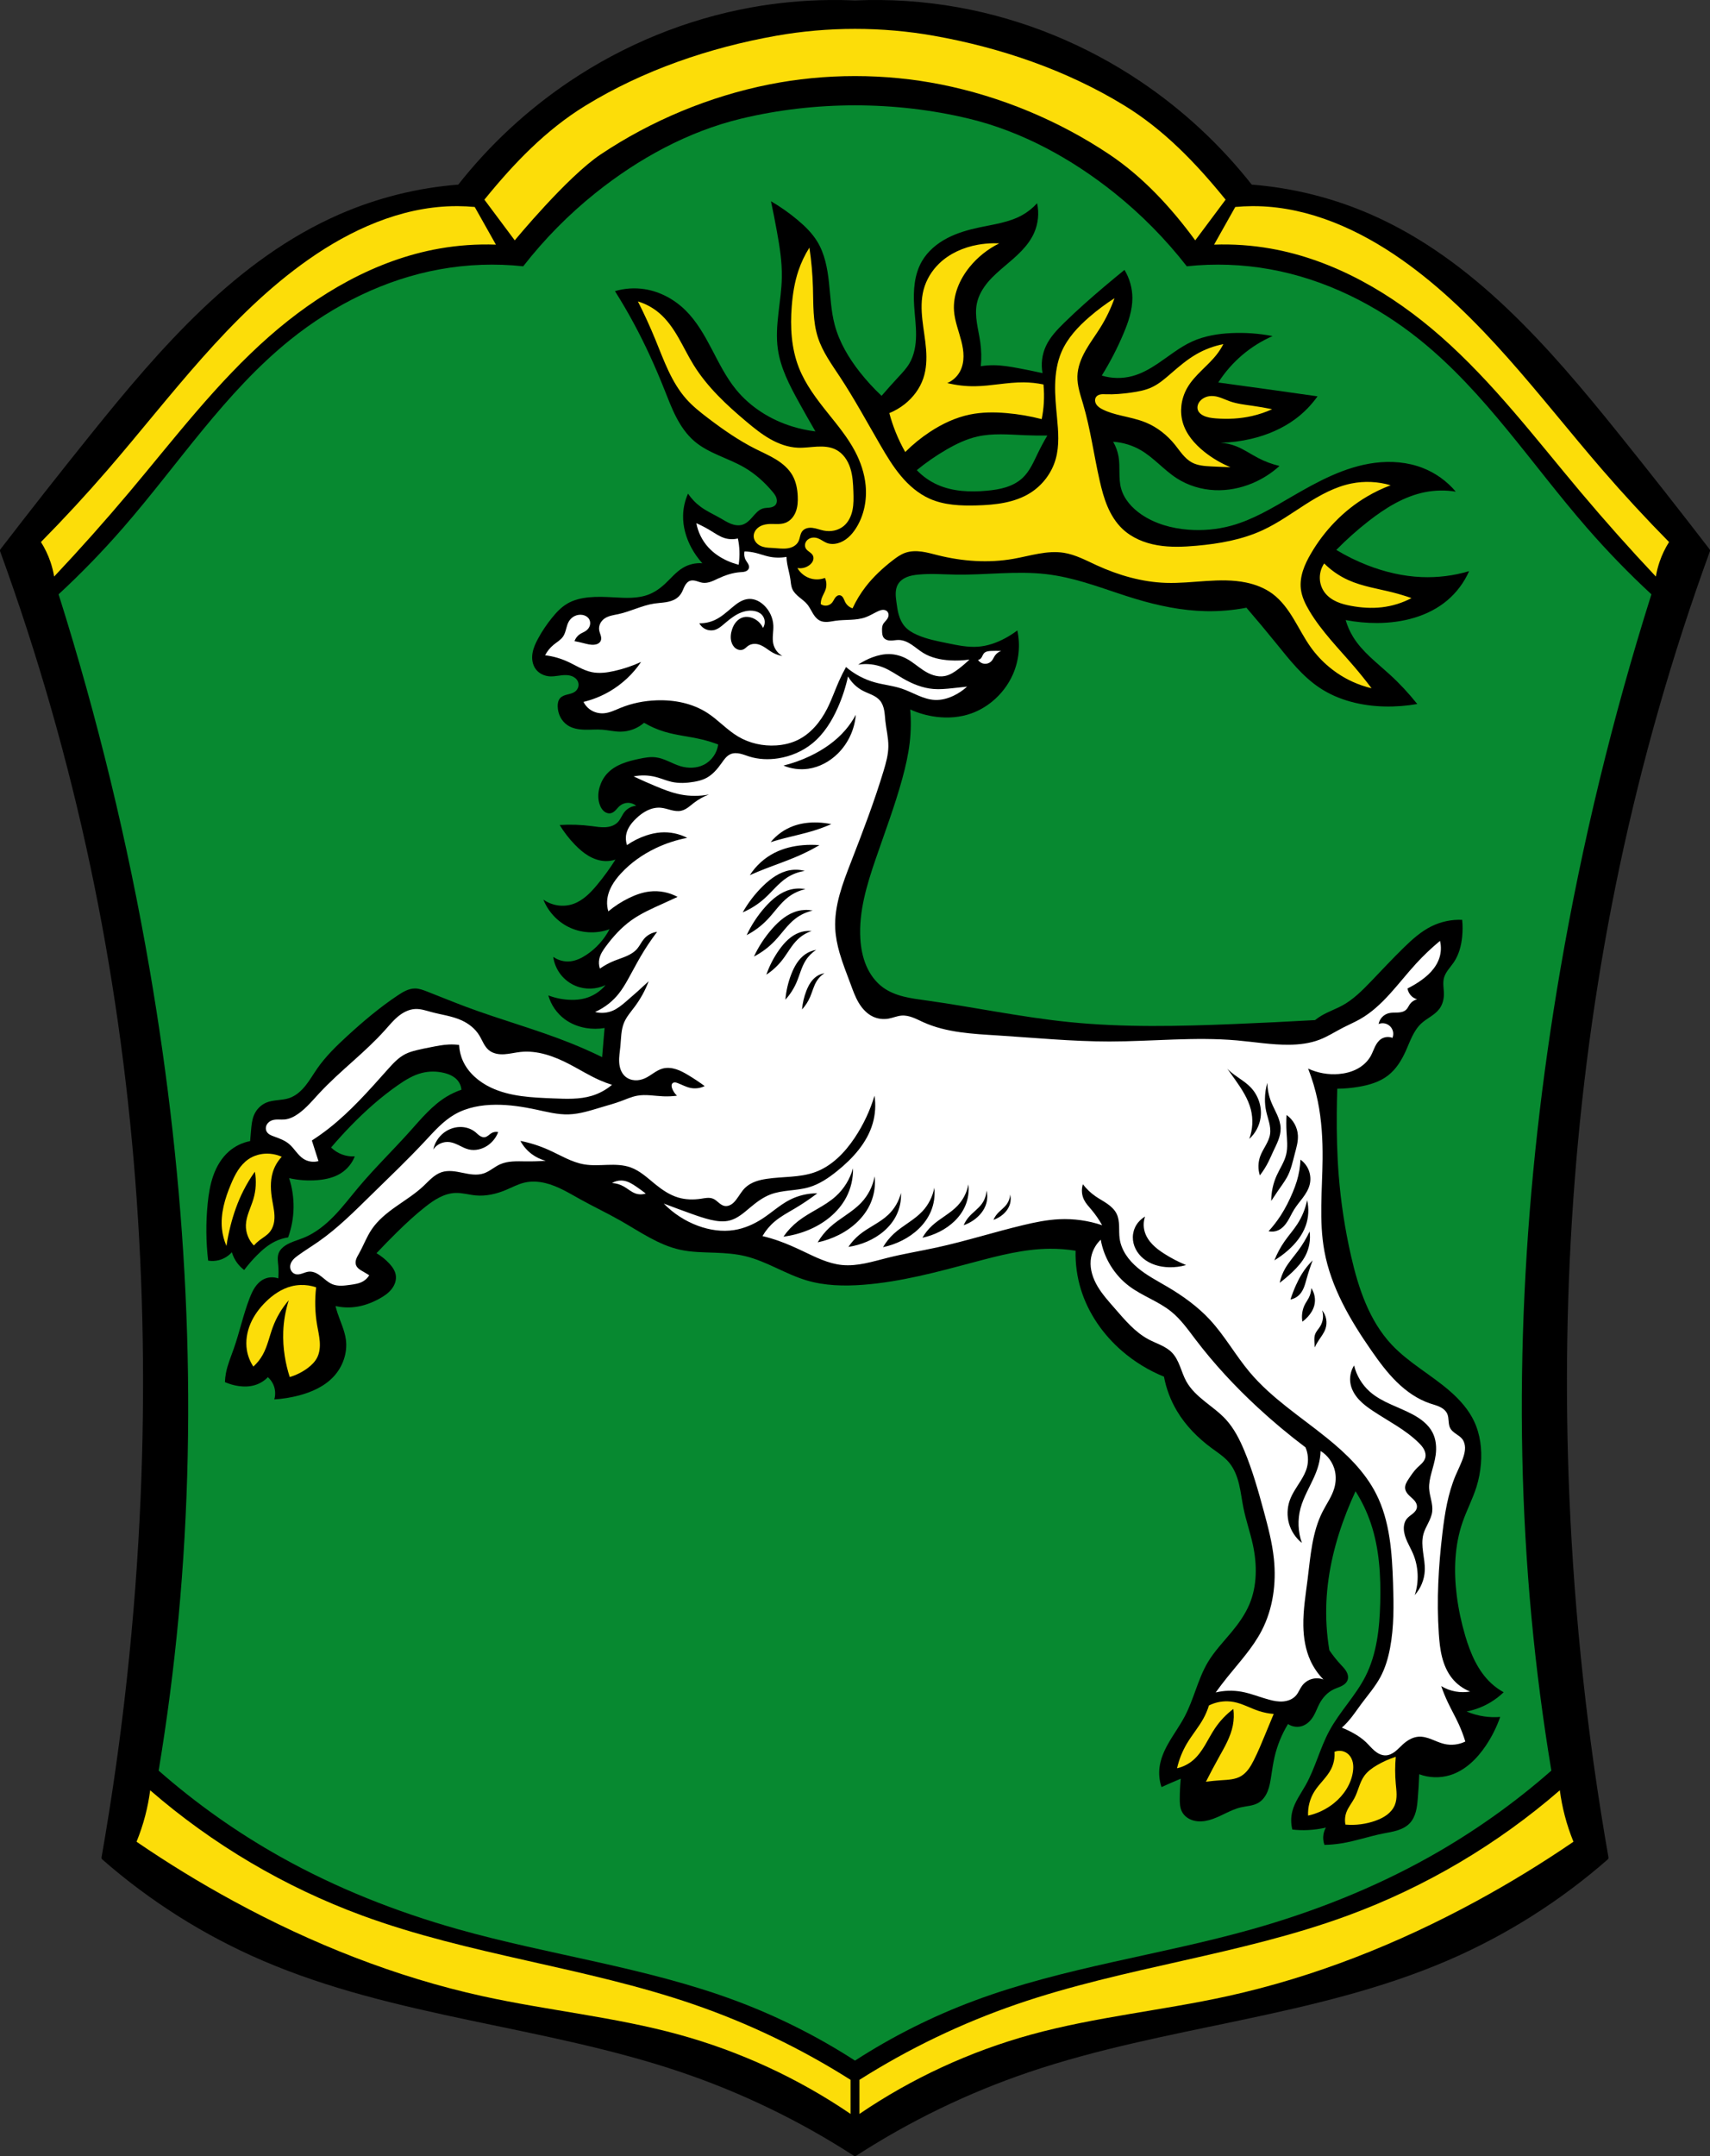 <?xml version="1.0" encoding="UTF-8" standalone="no"?>
<svg
   xmlns:dc="http://purl.org/dc/elements/1.1/"
   xmlns:cc="http://creativecommons.org/ns#"
   xmlns:rdf="http://www.w3.org/1999/02/22-rdf-syntax-ns#"
   xmlns:svg="http://www.w3.org/2000/svg"
   xmlns="http://www.w3.org/2000/svg"
   xmlns:sodipodi="http://sodipodi.sourceforge.net/DTD/sodipodi-0.dtd"
   xmlns:inkscape="http://www.inkscape.org/namespaces/inkscape"
   viewBox="0 0 770.156 970.756"
   version="1.1"
   id="svg2354"
   sodipodi:docname="DEU_Lenggries_COA.svg"
   inkscape:version="0.92.5 (2060ec1f9f, 2020-04-08)"
   width="770.156"
   height="970.756">
  <rect x="0" y="0" width="770.156" height="970.756" fill="#333333" stroke="none"/>
  <defs
     id="defs2358">
    <inkscape:path-effect
       effect="spiro"
       id="path-effect1444"
       is_visible="true" />
    <inkscape:path-effect
       effect="spiro"
       id="path-effect1440"
       is_visible="true" />
    <inkscape:path-effect
       effect="spiro"
       id="path-effect1436"
       is_visible="true" />
    <inkscape:path-effect
       effect="spiro"
       id="path-effect1432"
       is_visible="true" />
    <inkscape:path-effect
       effect="spiro"
       id="path-effect1428"
       is_visible="true" />
    <inkscape:path-effect
       effect="spiro"
       id="path-effect1424"
       is_visible="true" />
    <inkscape:path-effect
       effect="spiro"
       id="path-effect1419"
       is_visible="true" />
    <inkscape:path-effect
       effect="spiro"
       id="path-effect1415"
       is_visible="true" />
    <inkscape:path-effect
       effect="spiro"
       id="path-effect1410"
       is_visible="true" />
    <inkscape:path-effect
       effect="spiro"
       id="path-effect1405"
       is_visible="true" />
    <inkscape:path-effect
       effect="spiro"
       id="path-effect1400"
       is_visible="true" />
    <inkscape:path-effect
       effect="spiro"
       id="path-effect1395"
       is_visible="true" />
    <inkscape:path-effect
       effect="spiro"
       id="path-effect1302"
       is_visible="true" />
    <inkscape:path-effect
       effect="spiro"
       id="path-effect1227"
       is_visible="true" />
    <inkscape:path-effect
       effect="spiro"
       id="path-effect1204"
       is_visible="true" />
    <inkscape:path-effect
       effect="spiro"
       id="path-effect1200"
       is_visible="true" />
    <inkscape:path-effect
       effect="spiro"
       id="path-effect1159"
       is_visible="true" />
    <inkscape:path-effect
       effect="spiro"
       id="path-effect1121"
       is_visible="true" />
    <inkscape:path-effect
       effect="spiro"
       id="path-effect1115"
       is_visible="true" />
    <inkscape:path-effect
       effect="spiro"
       id="path-effect1111"
       is_visible="true" />
    <inkscape:path-effect
       effect="spiro"
       id="path-effect1105"
       is_visible="true" />
    <inkscape:path-effect
       effect="spiro"
       id="path-effect1101"
       is_visible="true" />
    <inkscape:path-effect
       effect="spiro"
       id="path-effect1096"
       is_visible="true" />
    <inkscape:path-effect
       effect="spiro"
       id="path-effect1092"
       is_visible="true" />
    <inkscape:path-effect
       effect="spiro"
       id="path-effect1044"
       is_visible="true" />
    <inkscape:path-effect
       effect="spiro"
       id="path-effect1039"
       is_visible="true" />
    <inkscape:path-effect
       effect="spiro"
       id="path-effect1034"
       is_visible="true" />
    <inkscape:path-effect
       effect="spiro"
       id="path-effect1029"
       is_visible="true" />
    <inkscape:path-effect
       effect="spiro"
       id="path-effect1025"
       is_visible="true" />
    <inkscape:path-effect
       effect="spiro"
       id="path-effect1021"
       is_visible="true" />
    <inkscape:path-effect
       effect="spiro"
       id="path-effect973"
       is_visible="true" />
    <inkscape:path-effect
       effect="spiro"
       id="path-effect969"
       is_visible="true" />
    <inkscape:path-effect
       effect="spiro"
       id="path-effect965"
       is_visible="true" />
    <inkscape:path-effect
       effect="spiro"
       id="path-effect960"
       is_visible="true" />
    <inkscape:path-effect
       effect="spiro"
       id="path-effect956"
       is_visible="true" />
    <inkscape:path-effect
       effect="spiro"
       id="path-effect867"
       is_visible="true" />
    <inkscape:path-effect
       effect="spiro"
       id="path-effect861"
       is_visible="true" />
    <inkscape:path-effect
       effect="spiro"
       id="path-effect3715"
       is_visible="true" />
    <inkscape:path-effect
       effect="spiro"
       id="path-effect3675"
       is_visible="true" />
    <inkscape:path-effect
       effect="spiro"
       id="path-effect3627"
       is_visible="true" />
    <inkscape:path-effect
       effect="spiro"
       id="path-effect3565"
       is_visible="true" />
    <inkscape:path-effect
       effect="spiro"
       id="path-effect3527"
       is_visible="true" />
    <inkscape:path-effect
       effect="spiro"
       id="path-effect3527-7"
       is_visible="true" />
    <inkscape:path-effect
       effect="spiro"
       id="path-effect3565-9"
       is_visible="true" />
    <inkscape:path-effect
       effect="spiro"
       id="path-effect3565-4"
       is_visible="true" />
    <inkscape:path-effect
       effect="spiro"
       id="path-effect3565-9-3"
       is_visible="true" />
    <inkscape:path-effect
       effect="spiro"
       id="path-effect3627-2"
       is_visible="true" />
    <inkscape:path-effect
       effect="spiro"
       id="path-effect3675-1"
       is_visible="true" />
    <inkscape:path-effect
       effect="spiro"
       id="path-effect3715-2"
       is_visible="true" />
    <inkscape:path-effect
       effect="spiro"
       id="path-effect861-6"
       is_visible="true" />
    <inkscape:path-effect
       effect="spiro"
       id="path-effect867-3"
       is_visible="true" />
    <inkscape:path-effect
       effect="spiro"
       id="path-effect1159-2"
       is_visible="true" />
    <inkscape:path-effect
       effect="spiro"
       id="path-effect1204-1"
       is_visible="true" />
    <inkscape:path-effect
       effect="spiro"
       id="path-effect1227-3"
       is_visible="true" />
    <inkscape:path-effect
       effect="spiro"
       id="path-effect1227-1"
       is_visible="true" />
    <inkscape:path-effect
       effect="spiro"
       id="path-effect1227-2"
       is_visible="true" />
    <inkscape:path-effect
       effect="spiro"
       id="path-effect1227-2-4"
       is_visible="true" />
    <inkscape:path-effect
       effect="spiro"
       id="path-effect1227-2-4-7"
       is_visible="true" />
    <inkscape:path-effect
       effect="spiro"
       id="path-effect1302-7"
       is_visible="true" />
    <inkscape:path-effect
       effect="spiro"
       id="path-effect1302-7-6"
       is_visible="true" />
    <inkscape:path-effect
       effect="spiro"
       id="path-effect1302-7-0"
       is_visible="true" />
    <inkscape:path-effect
       effect="spiro"
       id="path-effect1302-7-60"
       is_visible="true" />
    <inkscape:path-effect
       effect="spiro"
       id="path-effect1302-7-60-4"
       is_visible="true" />
    <inkscape:path-effect
       effect="spiro"
       id="path-effect1302-7-60-4-4"
       is_visible="true" />
  </defs>
  <sodipodi:namedview
     pagecolor="#ffffff"
     bordercolor="#666666"
     borderopacity="1"
     objecttolerance="10"
     gridtolerance="10"
     guidetolerance="10"
     inkscape:pageopacity="0"
     inkscape:pageshadow="2"
     inkscape:window-width="1920"
     inkscape:window-height="1046"
     id="namedview2356"
     showgrid="false"
     inkscape:zoom="0.81688879"
     inkscape:cx="385.07814"
     inkscape:cy="485.37816"
     inkscape:window-x="-11"
     inkscape:window-y="-11"
     inkscape:window-maximized="1"
     inkscape:current-layer="svg2354"
     inkscape:snap-midpoints="true"
     inkscape:snap-smooth-nodes="true"
     fit-margin-top="0"
     fit-margin-left="0"
     fit-margin-right="0"
     fit-margin-bottom="0" />
  <path
     inkscape:connector-curvature="0"
     style="fill:#000000;stroke:#000000;stroke-width:2;stroke-linecap:round;stroke-linejoin:round;stroke-miterlimit:4;stroke-dasharray:none;stroke-opacity:1"
     d="m 373.412,1.014 c -11.669,0.133 -23.328,1.237 -34.812,3.305 -29.198,5.256 -57.225,16.778 -81.822,33.365 -18.902,12.746 -35.797,28.464 -49.871,46.4 -18.51,1.4 -36.776,5.949 -53.781,13.393 -45.921,20.101 -80.016,59.644 -111.442,98.697 -13.752,17.09 -27.315,34.333 -40.684,51.725 16.873,46.295 30.479,93.779 40.684,141.984 19.738,93.243 26.69,189.054 22.641,284.277 -2.313,54.395 -8.2,108.637 -17.609,162.262 21.345,18.707 45.634,34.048 71.697,45.283 59.857,25.803 126.946,29.389 188.678,50.314 27.42,9.295 53.683,22.003 77.988,37.736 24.305,-15.733 50.566,-28.441 77.986,-37.736 61.731,-20.926 128.823,-24.511 188.68,-50.314 26.064,-11.236 50.352,-26.576 71.697,-45.283 -9.41,-53.625 -15.296,-107.866 -17.609,-162.262 -4.05,-95.223 2.902,-191.035 22.641,-284.277 10.204,-48.205 23.811,-95.69 40.684,-141.984 -13.369,-17.392 -26.931,-34.634 -40.684,-51.725 -31.426,-39.054 -65.521,-78.596 -111.441,-98.697 -17.005,-7.444 -35.273,-11.993 -53.783,-13.393 -14.073,-17.936 -30.967,-33.654 -49.869,-46.4 -24.598,-16.587 -52.626,-28.109 -81.824,-33.365 -15.313,-2.756 -30.933,-3.803 -46.477,-3.113 -3.886,-0.172 -7.777,-0.236 -11.666,-0.191 z"
     id="path3525-0" />
  <g
     id="g3587"
     transform="translate(838.429)"
     style="stroke:none;fill:#fcdd09;fill-opacity:1">
    <path
       style="fill:#fcdd09;fill-opacity:1;stroke:none;stroke-width:1px;stroke-linecap:butt;stroke-linejoin:miter;stroke-opacity:1"
       d="M 385.078 13.004 C 373.146 13.004 361.215 14.039 349.557 16.107 C 319.525 21.436 289.638 31.636 263.641 47.586 C 245.992 58.413 231.568 73.354 218.166 89.898 L 231.84 108.219 C 231.84 108.219 255.378 79.659 270.543 69.516 C 293.281 54.307 319.505 43.388 346.332 38.039 C 371.665 32.988 398.494 32.988 423.826 38.039 C 450.653 43.388 476.877 54.307 499.615 69.516 C 514.78 79.659 527.481 93.454 538.318 108.219 L 551.992 89.898 C 538.59 73.354 524.166 58.413 506.518 47.586 C 480.52 31.636 450.633 21.436 420.602 16.107 C 408.943 14.039 397.01 13.004 385.078 13.004 z M 206.133 92.807 C 205.278 92.803 204.423 92.811 203.568 92.832 C 180.248 93.412 158.007 103.45 138.916 116.855 C 103.088 142.013 77.115 178.427 48.475 211.537 C 38.823 222.695 28.806 233.536 18.445 244.039 C 20.195 246.805 21.619 249.778 22.684 252.873 C 23.435 255.059 24.007 257.305 24.391 259.584 C 36.07 247.187 47.402 234.463 58.367 221.43 C 78.575 197.41 97.675 172.201 121.252 151.479 C 143.125 132.253 169.236 116.962 197.916 111.91 C 206.302 110.433 214.844 109.839 223.354 110.143 L 213.814 93.186 C 211.261 92.945 208.697 92.819 206.133 92.807 z M 564.025 92.807 C 561.461 92.819 558.897 92.945 556.344 93.186 L 546.805 110.143 C 555.314 109.839 563.856 110.433 572.242 111.91 C 600.922 116.962 627.033 132.253 648.906 151.479 C 672.483 172.201 691.583 197.41 711.791 221.43 C 722.756 234.463 734.088 247.187 745.768 259.584 C 746.151 257.305 746.723 255.059 747.475 252.873 C 748.539 249.778 749.963 246.805 751.713 244.039 C 741.352 233.536 731.335 222.695 721.684 211.537 C 693.043 178.427 667.07 142.013 631.242 116.855 C 612.151 103.45 589.91 93.412 566.59 92.832 C 565.735 92.811 564.88 92.803 564.025 92.807 z M 447.619 109.52 C 445.18 109.54 442.743 109.769 440.344 110.205 C 433.922 111.373 427.68 114.108 422.986 118.645 C 419.66 121.86 417.164 125.955 415.98 130.428 C 414.825 134.795 414.927 139.401 415.412 143.893 C 415.897 148.384 416.755 152.833 417.094 157.338 C 417.424 161.729 417.243 166.229 415.82 170.396 C 414.252 174.991 411.199 179.02 407.381 182.02 C 405.298 183.656 402.987 184.999 400.535 186 C 401.315 188.921 402.272 191.795 403.4 194.6 C 404.634 197.663 406.07 200.645 407.699 203.518 C 411.095 200.126 414.836 197.078 418.846 194.439 C 424.34 190.824 430.397 187.961 436.84 186.639 C 442.27 185.524 447.878 185.52 453.4 186 C 458.718 186.463 463.997 187.369 469.164 188.707 C 469.653 186.292 469.973 183.843 470.119 181.383 C 470.283 178.624 470.231 175.854 469.961 173.104 C 467.03 172.492 464.037 172.172 461.043 172.148 C 453.691 172.09 446.42 173.812 439.068 173.898 C 434.89 173.948 430.706 173.466 426.648 172.467 C 429.08 171.431 431.138 169.543 432.381 167.211 C 433.478 165.153 433.937 162.795 433.949 160.463 C 433.962 158.131 433.543 155.814 432.967 153.555 C 431.813 149.035 430.015 144.634 429.674 139.982 C 429.15 132.848 432.172 125.79 436.68 120.236 C 440.302 115.774 444.9 112.108 450.057 109.568 C 449.245 109.529 448.432 109.513 447.619 109.52 z M 364.547 111.479 C 362.496 114.715 360.836 118.199 359.611 121.83 C 357.864 127.012 357.014 132.46 356.586 137.912 C 355.856 147.207 356.374 156.776 359.77 165.459 C 362.763 173.114 367.847 179.745 372.986 186.16 C 377.349 191.606 381.832 197.028 385.088 203.199 C 387.595 207.951 389.349 213.137 389.865 218.484 C 390.509 225.155 389.148 232.088 385.566 237.752 C 384.586 239.302 383.441 240.76 382.061 241.967 C 380.68 243.174 379.056 244.126 377.285 244.6 C 375.668 245.032 373.909 245.048 372.35 244.439 C 370.954 243.895 369.777 242.881 368.369 242.369 C 367.604 242.091 366.776 241.97 365.967 242.064 C 365.158 242.159 364.37 242.477 363.752 243.008 C 363.194 243.487 362.779 244.141 362.623 244.859 C 362.467 245.578 362.576 246.358 362.955 246.988 C 363.346 247.637 363.983 248.09 364.592 248.541 C 365.2 248.992 365.818 249.485 366.139 250.172 C 366.471 250.885 366.435 251.739 366.141 252.469 C 365.847 253.199 365.316 253.814 364.707 254.312 C 363.174 255.565 361.08 256.104 359.133 255.746 C 360.463 258.074 362.753 259.835 365.344 260.523 C 367.38 261.065 369.583 260.952 371.553 260.205 C 372.27 261.79 372.385 263.639 371.871 265.301 C 371.442 266.687 370.606 267.914 370.121 269.281 C 369.813 270.149 369.65 271.068 369.643 271.988 C 370.41 272.53 371.383 272.773 372.314 272.656 C 373.246 272.54 374.128 272.066 374.738 271.352 C 375.293 270.702 375.615 269.885 376.111 269.189 C 376.36 268.842 376.656 268.522 377.02 268.297 C 377.383 268.072 377.819 267.948 378.242 268.006 C 378.576 268.052 378.887 268.209 379.146 268.424 C 379.406 268.638 379.614 268.909 379.785 269.199 C 380.128 269.779 380.327 270.432 380.631 271.033 C 381.311 272.378 382.542 273.432 383.975 273.898 C 385.569 270.455 387.548 267.19 389.865 264.186 C 393.359 259.655 397.599 255.739 402.127 252.242 C 403.849 250.912 405.647 249.623 407.699 248.898 C 410.07 248.062 412.661 248.027 415.152 248.367 C 417.643 248.707 420.068 249.408 422.508 250.014 C 433.573 252.761 445.197 253.582 456.426 251.605 C 463.998 250.273 471.605 247.675 479.195 248.898 C 484.372 249.733 489.08 252.287 493.846 254.473 C 503.717 259 514.36 262.091 525.215 262.434 C 537.237 262.813 549.421 259.845 561.201 262.273 C 565.474 263.154 569.644 264.765 573.145 267.369 C 577.123 270.329 580.085 274.446 582.65 278.689 C 585.215 282.933 587.456 287.382 590.342 291.414 C 595.089 298.048 601.565 303.442 608.973 306.859 C 611.782 308.155 614.72 309.17 617.73 309.885 C 615.229 306.569 612.627 303.329 609.928 300.172 C 602.926 291.981 595.22 284.271 589.705 275.014 C 587.885 271.959 586.292 268.673 585.883 265.141 C 585.563 262.38 585.986 259.568 586.834 256.922 C 587.682 254.275 588.948 251.781 590.342 249.377 C 596.45 238.838 605.172 229.775 615.66 223.58 C 619.058 221.573 622.632 219.866 626.328 218.484 C 620.619 216.785 614.493 216.511 608.654 217.689 C 601.239 219.187 594.483 222.935 588.105 227.004 C 581.728 231.072 575.552 235.533 568.686 238.707 C 559.383 243.007 549.117 244.801 538.91 245.715 C 533.033 246.241 527.074 246.486 521.26 245.482 C 515.445 244.479 509.738 242.146 505.471 238.07 C 502.543 235.274 500.38 231.749 498.795 228.023 C 497.209 224.298 496.178 220.362 495.279 216.414 C 492.664 204.919 491.133 193.168 487.795 181.861 C 486.593 177.79 485.144 173.686 485.248 169.441 C 485.349 165.337 486.908 161.392 488.926 157.816 C 490.944 154.241 493.428 150.952 495.598 147.467 C 498.187 143.307 500.326 138.867 501.967 134.25 C 498.004 136.79 494.224 139.612 490.662 142.689 C 485.531 147.123 480.763 152.224 478.082 158.453 C 476.108 163.04 475.343 168.074 475.221 173.066 C 475.099 178.059 475.6 183.043 476.066 188.016 C 476.652 194.252 477.169 200.657 475.469 206.686 C 473.717 212.897 469.583 218.39 464.139 221.855 C 457.038 226.375 448.279 227.33 439.865 227.561 C 432.675 227.758 425.256 227.467 418.688 224.535 C 413.628 222.276 409.331 218.546 405.771 214.299 C 402.212 210.052 399.339 205.282 396.553 200.492 C 390.532 190.144 384.833 179.594 378.242 169.6 C 374.514 163.946 370.45 158.368 368.369 151.924 C 366.049 144.739 366.36 137.019 366.139 129.473 C 365.962 123.45 365.431 117.438 364.547 111.479 z M 287.299 135.709 C 290.15 141.333 292.776 147.07 295.168 152.904 C 299.013 162.283 302.404 172.159 309.158 179.717 C 312.007 182.904 315.374 185.581 318.775 188.17 C 325.604 193.368 332.675 198.307 340.344 202.158 C 343.443 203.714 346.641 205.093 349.588 206.922 C 352.535 208.75 355.259 211.083 356.955 214.107 C 358.537 216.928 359.143 220.203 359.287 223.434 C 359.392 225.781 359.258 228.185 358.416 230.379 C 357.995 231.476 357.397 232.51 356.611 233.383 C 355.825 234.256 354.848 234.966 353.75 235.385 C 352.514 235.856 351.168 235.948 349.846 235.945 C 348.523 235.943 347.198 235.85 345.881 235.967 C 344.278 236.109 342.666 236.584 341.412 237.592 C 340.785 238.095 340.255 238.729 339.906 239.453 C 339.557 240.178 339.391 240.994 339.469 241.795 C 339.571 242.847 340.093 243.838 340.838 244.588 C 341.583 245.338 342.539 245.857 343.549 246.168 C 345.142 246.659 346.84 246.646 348.504 246.75 C 350.531 246.877 352.572 247.183 354.584 246.904 C 355.59 246.765 356.584 246.476 357.465 245.971 C 358.346 245.466 359.11 244.737 359.578 243.836 C 359.963 243.095 360.137 242.266 360.346 241.457 C 360.554 240.648 360.812 239.828 361.328 239.172 C 361.855 238.502 362.625 238.048 363.445 237.818 C 364.266 237.589 365.137 237.573 365.982 237.676 C 367.674 237.881 369.274 238.547 370.945 238.881 C 372.51 239.194 374.139 239.213 375.699 238.879 C 377.26 238.545 378.749 237.857 379.98 236.842 C 382.123 235.075 383.38 232.414 383.945 229.695 C 384.511 226.976 384.446 224.17 384.352 221.395 C 384.23 217.801 384.054 214.159 382.947 210.738 C 382.394 209.028 381.607 207.383 380.531 205.943 C 379.455 204.503 378.082 203.269 376.482 202.449 C 373.898 201.124 370.881 200.938 367.98 201.09 C 365.08 201.242 362.188 201.706 359.287 201.576 C 354.909 201.38 350.673 199.83 346.861 197.666 C 343.05 195.502 339.622 192.735 336.264 189.918 C 327.271 182.375 318.536 174.254 312.365 164.27 C 309.901 160.282 307.874 156.042 305.531 151.982 C 303.188 147.923 300.485 143.997 296.918 140.955 C 294.119 138.569 290.82 136.77 287.299 135.709 z M 550.99 154.939 C 546.675 155.773 542.502 157.338 538.703 159.547 C 534.591 161.938 530.953 165.053 527.361 168.172 C 524.712 170.473 522.029 172.816 518.855 174.314 C 515.829 175.744 512.484 176.342 509.168 176.795 C 505.488 177.298 501.774 177.639 498.062 177.504 C 497.276 177.475 496.482 177.425 495.707 177.564 C 495.32 177.634 494.938 177.752 494.59 177.936 C 494.242 178.119 493.927 178.37 493.691 178.686 C 493.326 179.174 493.165 179.803 493.201 180.412 C 493.237 181.021 493.462 181.61 493.799 182.119 C 494.473 183.137 495.553 183.811 496.645 184.357 C 499.211 185.643 502.005 186.405 504.797 187.074 C 508.62 187.991 512.507 188.757 516.139 190.264 C 521.225 192.374 525.671 195.906 529.135 200.188 C 530.309 201.639 531.375 203.176 532.586 204.598 C 533.796 206.019 535.169 207.335 536.812 208.221 C 539.419 209.625 542.481 209.841 545.438 209.994 C 548.35 210.145 551.264 210.262 554.18 210.348 C 549.938 208.6 545.946 206.245 542.365 203.377 C 538.029 199.904 534.195 195.491 532.678 190.146 C 531.983 187.699 531.797 185.112 532.088 182.584 C 532.408 179.806 533.305 177.1 534.688 174.67 C 538.02 168.809 543.903 164.873 548.037 159.547 C 549.157 158.104 550.147 156.56 550.99 154.939 z M 545.77 178.297 C 544.919 178.303 544.07 178.433 543.268 178.711 C 542.197 179.081 541.213 179.716 540.477 180.576 C 539.994 181.14 539.617 181.802 539.434 182.521 C 539.25 183.241 539.267 184.017 539.531 184.711 C 539.734 185.243 540.077 185.717 540.49 186.109 C 540.904 186.501 541.385 186.814 541.893 187.074 C 543.63 187.964 545.618 188.22 547.564 188.373 C 553.015 188.801 558.537 188.524 563.867 187.311 C 566.993 186.599 570.047 185.568 572.965 184.238 C 570.028 183.637 567.072 183.126 564.104 182.703 C 560.68 182.215 557.207 181.838 553.943 180.693 C 551.514 179.841 549.183 178.562 546.619 178.332 C 546.337 178.307 546.053 178.295 545.77 178.297 z M 596.393 253.676 C 594.88 255.891 594.191 258.652 594.482 261.318 C 594.703 263.332 595.475 265.287 596.711 266.893 C 598.081 268.673 599.985 269.996 602.035 270.916 C 604.085 271.836 606.285 272.373 608.494 272.783 C 613.056 273.63 617.738 273.951 622.348 273.42 C 627.011 272.883 631.573 271.473 635.725 269.281 C 632.952 268.305 630.135 267.453 627.285 266.732 C 620.545 265.027 613.556 264.024 607.221 261.16 C 603.201 259.343 599.513 256.794 596.393 253.676 z M 120.441 519.402 C 117.41 519.375 114.362 520.221 111.865 521.936 C 109.957 523.246 108.403 525.024 107.145 526.967 C 105.886 528.91 104.91 531.023 104.012 533.156 C 101.318 539.552 99.244 546.448 99.973 553.35 C 100.25 555.976 100.934 558.561 101.992 560.98 C 102.443 557.962 103.044 554.964 103.789 552.004 C 105.173 546.509 107.066 541.13 109.623 536.072 C 111.124 533.104 112.85 530.253 114.783 527.547 C 115.53 531.637 115.297 535.902 114.109 539.887 C 112.948 543.782 110.878 547.492 110.744 551.555 C 110.633 554.936 111.961 558.343 114.334 560.756 C 115.151 559.851 116.055 559.023 117.027 558.287 C 118.475 557.192 120.093 556.285 121.291 554.922 C 122.595 553.439 123.307 551.497 123.533 549.535 C 123.88 546.537 123.152 543.535 122.637 540.561 C 121.902 536.32 121.607 531.887 122.861 527.77 C 123.649 525.182 125.044 522.782 126.9 520.814 C 125.269 520.088 123.517 519.632 121.738 519.469 C 121.307 519.429 120.875 519.406 120.441 519.402 z M 135.383 578.547 C 133.96 578.594 132.542 578.795 131.164 579.154 C 126.795 580.293 122.937 582.944 119.719 586.111 C 116.832 588.952 114.373 592.268 112.793 595.996 C 111.213 599.725 110.542 603.88 111.193 607.877 C 111.624 610.515 112.625 613.058 114.109 615.281 C 115.815 613.738 117.263 611.911 118.373 609.896 C 120.49 606.057 121.338 601.666 122.861 597.555 C 124.502 593.129 126.946 589.002 130.041 585.438 C 128.586 590.01 127.753 594.78 127.572 599.574 C 127.434 603.249 127.678 606.935 128.246 610.568 C 128.746 613.762 129.497 616.918 130.49 619.994 C 133.394 619.14 136.143 617.765 138.568 615.955 C 140.281 614.677 141.86 613.145 142.832 611.242 C 143.96 609.035 144.196 606.466 144.014 603.994 C 143.831 601.522 143.255 599.099 142.832 596.656 C 141.858 591.034 141.706 585.27 142.383 579.604 C 140.141 578.823 137.755 578.469 135.383 578.547 z M 552.84 765.99 C 549.958 765.924 547.057 766.564 544.482 767.863 C 543.857 769.884 543.03 771.841 542.016 773.697 C 539.866 777.631 536.906 781.068 534.609 784.918 C 532.538 788.392 531.018 792.193 530.123 796.137 C 532.758 795.537 535.243 794.295 537.303 792.547 C 539.528 790.659 541.226 788.227 542.725 785.723 C 544.223 783.218 545.549 780.608 547.176 778.186 C 549.428 774.832 552.248 771.861 555.479 769.436 C 555.805 771.894 555.728 774.405 555.254 776.84 C 554.25 781.992 551.528 786.617 548.971 791.201 C 546.949 794.825 545.004 798.49 543.137 802.195 C 545.447 801.896 547.769 801.671 550.094 801.521 C 553.094 801.329 556.237 801.225 558.844 799.727 C 560.2 798.947 561.337 797.823 562.277 796.572 C 563.217 795.321 563.97 793.942 564.678 792.547 C 566.603 788.754 568.218 784.812 569.84 780.879 C 571.105 777.81 572.377 774.742 573.654 771.678 C 571.367 771.503 569.1 771.051 566.922 770.332 C 563.141 769.085 559.613 767.041 555.703 766.293 C 554.759 766.112 553.8 766.012 552.84 765.99 z M 603.617 788.283 C 602.736 788.237 601.843 788.391 601.029 788.732 C 601.24 791.428 600.69 794.179 599.459 796.586 C 597.582 800.256 594.26 802.978 592.053 806.459 C 589.99 809.712 588.958 813.606 589.137 817.453 C 593.388 816.514 597.416 814.578 600.805 811.844 C 605.189 808.306 608.53 803.284 609.33 797.707 C 609.522 796.368 609.57 794.996 609.311 793.668 C 609.052 792.34 608.472 791.054 607.535 790.078 C 606.72 789.229 605.643 788.635 604.49 788.396 C 604.202 788.337 603.911 788.298 603.617 788.283 z M 628.629 790.977 C 625.657 791.926 622.79 793.208 620.102 794.791 C 617.982 796.039 615.935 797.51 614.492 799.502 C 612.325 802.493 611.731 806.335 610.004 809.6 C 608.874 811.735 607.261 813.62 606.414 815.883 C 605.748 817.662 605.59 819.629 605.965 821.492 C 610.585 821.906 615.295 821.289 619.652 819.697 C 621.426 819.049 623.154 818.235 624.662 817.098 C 626.17 815.961 627.454 814.486 628.18 812.742 C 628.805 811.24 628.999 809.588 628.99 807.961 C 628.981 806.333 628.776 804.713 628.629 803.092 C 628.263 799.064 628.263 795.004 628.629 790.977 z M 67.637 806.045 C 67.132 809.902 66.387 813.728 65.404 817.492 C 64.363 821.481 63.055 825.401 61.494 829.217 C 75.637 838.886 90.272 847.835 105.324 856.018 C 140.53 875.157 178.137 890.121 217.273 898.73 C 246.64 905.191 276.776 908.07 305.77 916.039 C 333.265 923.596 359.501 935.717 383.078 951.756 L 383.078 936.418 C 360.885 922.352 337.041 910.896 312.191 902.359 C 263.506 885.635 211.426 880.207 163.113 862.438 C 128.233 849.609 95.71 830.399 67.637 806.045 z M 702.52 806.045 C 674.446 830.399 641.924 849.609 607.043 862.438 C 558.73 880.207 506.65 885.635 457.965 902.359 C 433.115 910.896 409.271 922.352 387.078 936.418 L 387.078 951.756 C 410.655 935.717 436.891 923.596 464.387 916.039 C 493.38 908.07 523.516 905.191 552.883 898.73 C 592.019 890.121 629.626 875.157 664.832 856.018 C 679.884 847.835 694.519 838.886 708.662 829.217 C 707.102 825.401 705.793 821.481 704.752 817.492 C 703.769 813.728 703.024 809.902 702.52 806.045 z "
       transform="translate(-838.429)"
       id="path3563" />
  </g>
  <path
     style="fill:#078930;fill-opacity:1;stroke:none;stroke-width:1px;stroke-linecap:butt;stroke-linejoin:miter;stroke-opacity:1"
     d="M 385.078 47.428 C 367.75 47.428 350.421 49.426 333.803 53.42 C 309.939 59.156 287.52 71.427 268.217 86.883 C 256.121 96.567 245.166 107.672 235.646 119.898 C 223.175 118.561 210.513 119.015 198.168 121.238 C 173.49 125.684 150.34 137.207 130.795 152.916 C 101.261 176.654 80.281 209.12 55.391 237.689 C 46.266 248.162 36.582 258.147 26.391 267.584 C 43.875 322.937 57.598 379.475 67.438 436.684 C 83.989 532.916 89.51 631.265 80.377 728.482 C 78.216 751.482 75.239 774.405 71.453 797.193 C 88.322 812.004 106.75 825.039 126.334 836.012 C 151.474 850.098 178.464 860.758 206.199 868.582 C 247.61 880.265 290.801 885.708 331.129 900.707 C 350.022 907.734 368.145 916.82 385.078 927.756 C 402.011 916.82 420.135 907.734 439.027 900.707 C 479.356 885.708 522.548 880.265 563.959 868.582 C 591.694 860.758 618.684 850.098 643.824 836.012 C 663.408 825.039 681.836 812.004 698.705 797.193 C 694.919 774.405 691.942 751.482 689.781 728.482 C 680.648 631.265 686.169 532.916 702.721 436.684 C 712.56 379.475 726.284 322.937 743.768 267.584 C 733.576 258.147 723.892 248.162 714.768 237.689 C 689.877 209.12 668.897 176.654 639.363 152.916 C 619.818 137.207 596.669 125.684 571.99 121.238 C 559.646 119.015 546.984 118.561 534.512 119.898 C 524.993 107.672 514.037 96.567 501.941 86.883 C 482.638 71.427 460.218 59.156 436.354 53.42 C 419.735 49.426 402.406 47.428 385.078 47.428 z M 347.236 90.609 C 351.468 93.08 355.49 95.91 359.244 99.059 C 362.637 101.904 365.847 105.054 368.139 108.842 C 371.455 114.322 372.66 120.809 373.35 127.178 C 374.04 133.546 374.282 140.006 375.92 146.199 C 377.994 154.043 382.243 161.167 387.26 167.545 C 390.246 171.342 393.521 174.914 397.045 178.219 C 399.511 175.355 402.032 172.538 404.605 169.77 C 406.366 167.875 408.165 165.984 409.496 163.766 C 411.775 159.968 412.535 155.433 412.58 151.004 C 412.625 146.575 412.003 142.17 411.721 137.75 C 411.278 130.812 411.765 123.514 415.277 117.514 C 417.871 113.083 421.97 109.662 426.514 107.271 C 431.057 104.881 436.05 103.461 441.072 102.395 C 447.664 100.995 454.536 100.124 460.418 96.836 C 462.915 95.44 465.178 93.628 467.088 91.498 C 468.07 95.936 467.595 100.684 465.754 104.84 C 463.092 110.849 457.877 115.273 452.857 119.516 C 450.075 121.868 447.286 124.244 444.941 127.033 C 442.597 129.822 440.698 133.068 439.961 136.637 C 439.363 139.533 439.548 142.54 439.986 145.465 C 440.425 148.39 441.111 151.273 441.516 154.203 C 442.004 157.736 442.079 161.327 441.738 164.877 C 443.649 164.569 445.585 164.419 447.52 164.432 C 451.257 164.456 454.964 165.08 458.639 165.766 C 462.283 166.445 465.914 167.188 469.533 167.99 C 468.771 163.884 469.324 159.544 471.09 155.76 C 472.975 151.719 476.132 148.428 479.318 145.309 C 485.095 139.654 491.158 134.301 497.328 129.078 C 500.341 126.527 503.381 124.007 506.445 121.518 C 508.751 125.315 509.996 129.749 510.004 134.191 C 510.013 139.73 508.151 145.097 506 150.201 C 503.242 156.745 499.968 163.071 496.217 169.102 C 500.672 170.454 505.507 170.532 510.004 169.324 C 514.088 168.227 517.828 166.117 521.344 163.766 C 526.478 160.331 531.284 156.316 536.908 153.76 C 542.394 151.266 548.456 150.265 554.475 149.979 C 560.724 149.681 567.01 150.13 573.154 151.312 C 568.257 153.454 563.672 156.312 559.59 159.764 C 555.363 163.338 551.675 167.551 548.693 172.215 C 556.775 173.311 564.855 174.423 572.932 175.551 C 579.752 176.503 586.571 177.467 593.389 178.441 C 590.622 182.351 587.231 185.818 583.383 188.67 C 577.532 193.005 570.677 195.883 563.592 197.564 C 559.071 198.637 554.439 199.228 549.795 199.342 C 552.157 199.514 554.495 200.034 556.699 200.9 C 560.22 202.284 563.348 204.491 566.705 206.236 C 569.73 207.809 572.949 209.005 576.266 209.793 C 572.671 213.057 568.516 215.702 564.037 217.576 C 558.71 219.805 552.906 220.94 547.137 220.689 C 541.094 220.428 535.102 218.626 530.016 215.354 C 524.235 211.634 519.727 206.132 513.783 202.678 C 509.999 200.478 505.7 199.174 501.332 198.898 C 502.543 200.949 503.376 203.221 503.777 205.568 C 504.581 210.269 503.663 215.192 504.889 219.801 C 506.193 224.704 509.821 228.718 514.006 231.586 C 520.186 235.822 527.661 237.894 535.131 238.479 C 541.619 238.986 548.197 238.414 554.475 236.699 C 564.259 234.027 573.065 228.69 581.826 223.58 C 593.512 216.765 605.738 210.122 619.154 208.393 C 626.41 207.457 633.933 208.031 640.75 210.684 C 646.503 212.922 651.678 216.63 655.648 221.357 C 651.088 220.615 646.397 220.689 641.863 221.578 C 632.373 223.438 623.913 228.745 616.291 234.697 C 611.198 238.674 606.367 242.987 601.838 247.596 C 606.298 250.29 610.99 252.598 615.846 254.488 C 623.658 257.529 631.93 259.484 640.307 259.824 C 647.504 260.117 654.748 259.212 661.652 257.156 C 659.444 262.196 656.07 266.721 651.869 270.275 C 643.248 277.57 631.586 280.459 620.293 280.504 C 615.521 280.523 610.748 280.076 606.062 279.17 C 606.828 281.824 607.954 284.375 609.398 286.73 C 613.525 293.459 620.023 298.308 625.854 303.629 C 630.351 307.734 634.519 312.201 638.305 316.971 C 633.465 317.822 628.541 318.196 623.629 318.084 C 613.313 317.848 602.859 315.363 594.277 309.633 C 586.574 304.489 580.759 297.044 574.932 289.844 C 570.495 284.363 565.975 278.951 561.369 273.611 C 555.368 274.768 549.245 275.29 543.135 275.168 C 532.343 274.952 521.671 272.73 511.338 269.609 C 500.942 266.47 490.806 262.412 480.207 260.047 C 477.197 259.375 474.154 258.842 471.09 258.49 C 457.676 256.952 444.122 258.919 430.621 258.713 C 424.91 258.626 419.183 258.15 413.5 258.713 C 411.749 258.886 409.986 259.163 408.361 259.84 C 406.737 260.516 405.247 261.627 404.383 263.16 C 403.732 264.315 403.464 265.655 403.42 266.98 C 403.375 268.306 403.543 269.628 403.715 270.943 C 403.972 272.914 404.239 274.891 404.789 276.801 C 405.339 278.711 406.189 280.563 407.496 282.061 C 408.982 283.762 410.988 284.93 413.055 285.842 C 417.424 287.769 422.16 288.671 426.84 289.621 C 431.315 290.53 435.85 291.5 440.404 291.178 C 444.692 290.874 448.844 289.423 452.635 287.396 C 454.577 286.358 456.437 285.169 458.193 283.84 C 459.622 290.428 458.91 297.461 456.191 303.629 C 454.104 308.366 450.859 312.58 446.854 315.859 C 444.065 318.141 440.905 319.978 437.514 321.195 C 432.491 322.998 427.022 323.411 421.727 322.752 C 417.659 322.246 413.67 321.118 409.941 319.418 C 410.364 324.375 410.289 329.372 409.719 334.314 C 409.085 339.807 407.843 345.214 406.383 350.547 C 403.022 362.825 398.506 374.751 394.377 386.793 C 390.409 398.365 386.753 410.38 387.482 422.592 C 387.732 426.766 388.508 430.941 390.148 434.787 C 391.789 438.634 394.328 442.147 397.711 444.605 C 400.434 446.584 403.629 447.835 406.891 448.666 C 410.152 449.497 413.5 449.924 416.834 450.387 C 438.444 453.389 459.835 457.973 481.541 460.172 C 506.194 462.669 531.05 462.069 555.809 461.061 C 567.969 460.565 580.127 459.972 592.277 459.281 C 593.192 458.548 594.159 457.88 595.168 457.281 C 598.22 455.471 601.623 454.328 604.729 452.611 C 609.581 449.929 613.557 445.933 617.402 441.938 C 622.346 436.801 627.194 431.569 632.301 426.594 C 636.065 422.926 640.038 419.353 644.754 417.033 C 649.011 414.939 653.799 413.935 658.539 414.143 C 658.784 416.655 658.784 419.191 658.539 421.703 C 658.141 425.781 657.06 429.874 654.76 433.266 C 653.969 434.431 653.046 435.5 652.221 436.641 C 651.395 437.782 650.659 439.016 650.312 440.381 C 650.01 441.571 650.015 442.818 650.094 444.043 C 650.173 445.268 650.325 446.491 650.312 447.719 C 650.29 450.006 649.665 452.325 648.311 454.168 C 647.261 455.596 645.824 456.688 644.361 457.689 C 642.899 458.691 641.381 459.63 640.084 460.838 C 638.359 462.445 637.082 464.479 636.035 466.592 C 634.989 468.705 634.156 470.917 633.191 473.068 C 631.304 477.278 628.825 481.351 625.186 484.186 C 621.444 487.099 616.74 488.5 612.066 489.301 C 608.835 489.855 605.561 490.152 602.283 490.189 C 602.165 493.82 602.091 497.453 602.061 501.086 C 601.983 510.507 602.202 519.933 602.949 529.324 C 603.92 541.519 605.78 553.645 608.508 565.57 C 611.801 579.967 616.652 594.587 626.742 605.371 C 634.463 613.623 644.71 619.041 653.203 626.496 C 657.513 630.279 661.413 634.659 663.877 639.838 C 666.684 645.737 667.503 652.448 666.99 658.961 C 666.711 662.504 666.049 666.02 664.988 669.412 C 663.3 674.813 660.622 679.855 658.762 685.199 C 655.086 695.756 654.705 707.238 656.094 718.33 C 656.857 724.424 658.14 730.45 659.873 736.342 C 662.214 744.3 665.558 752.288 671.658 757.91 C 673.341 759.461 675.214 760.81 677.219 761.914 C 675.462 763.602 673.517 765.096 671.436 766.361 C 668.089 768.395 664.383 769.832 660.541 770.586 C 663.099 771.668 665.796 772.416 668.545 772.809 C 670.899 773.145 673.292 773.22 675.662 773.031 C 674.073 777.581 671.9 781.927 669.213 785.928 C 665.229 791.859 659.821 797.205 652.98 799.27 C 648.5 800.622 643.579 800.463 639.195 798.824 C 639.067 802.535 638.844 806.244 638.527 809.943 C 638.361 811.884 638.167 813.833 637.656 815.713 C 637.146 817.593 636.3 819.415 634.969 820.838 C 633.475 822.435 631.451 823.447 629.365 824.102 C 627.279 824.756 625.107 825.081 622.963 825.508 C 616.613 826.771 610.454 828.934 604.061 829.955 C 601.56 830.355 599.034 830.579 596.502 830.623 C 595.956 829.139 595.801 827.513 596.057 825.953 C 596.236 824.86 596.614 823.799 597.168 822.84 C 594.54 823.45 591.859 823.822 589.164 823.951 C 586.791 824.065 584.41 823.99 582.049 823.729 C 581.361 821.044 581.361 818.187 582.049 815.502 C 583.147 811.216 585.888 807.577 588.051 803.717 C 592.403 795.95 594.489 787.089 598.725 779.258 C 603.385 770.642 610.512 763.526 614.957 754.797 C 620.113 744.672 621.338 733.024 621.629 721.666 C 621.938 709.591 621.257 697.313 617.402 685.865 C 615.695 680.794 613.376 675.93 610.51 671.412 C 609.079 674.483 607.745 677.598 606.508 680.752 C 601.436 693.684 598.011 707.344 597.391 721.221 C 597.065 728.504 597.513 735.822 598.725 743.012 C 600.286 745.311 602.022 747.492 603.914 749.527 C 604.808 750.489 605.747 751.433 606.395 752.574 C 606.718 753.145 606.966 753.763 607.078 754.41 C 607.19 755.057 607.164 755.732 606.953 756.354 C 606.745 756.967 606.364 757.516 605.898 757.967 C 605.433 758.418 604.884 758.775 604.309 759.072 C 603.157 759.668 601.899 760.025 600.727 760.578 C 597.93 761.898 595.731 764.297 594.277 767.027 C 593.311 768.842 592.648 770.811 591.609 772.586 C 590.474 774.527 588.826 776.255 586.717 777.033 C 584.549 777.834 582.002 777.519 580.094 776.215 C 577.307 780.794 575.256 785.821 574.043 791.043 C 573.362 793.976 572.945 796.962 572.486 799.938 C 572.141 802.178 571.766 804.436 570.91 806.535 C 570.055 808.634 568.668 810.589 566.705 811.723 C 565.539 812.396 564.218 812.755 562.896 813.01 C 561.574 813.264 560.234 813.42 558.922 813.723 C 553.856 814.893 549.494 818.172 544.469 819.504 C 542.218 820.1 539.814 820.289 537.566 819.682 C 536.443 819.378 535.369 818.876 534.443 818.17 C 533.518 817.464 532.744 816.552 532.24 815.502 C 531.421 813.795 531.349 811.836 531.35 809.943 C 531.351 806.9 531.5 803.856 531.795 800.826 C 530.234 801.482 528.677 802.15 527.125 802.828 C 525.787 803.413 524.454 804.004 523.123 804.605 C 522.162 801.758 521.855 798.692 522.232 795.711 C 522.701 792.013 524.197 788.517 526.014 785.262 C 528.38 781.02 531.31 777.106 533.574 772.809 C 535.558 769.042 537.008 765.023 538.465 761.023 C 540.046 756.682 541.654 752.316 544.023 748.35 C 546.977 743.404 551.025 739.224 554.697 734.785 C 557.854 730.969 560.776 726.896 562.703 722.334 C 566.255 713.926 566.197 704.347 564.26 695.428 C 563.058 689.893 561.165 684.523 560.035 678.973 C 559.313 675.427 558.905 671.819 558.061 668.301 C 557.216 664.782 555.898 661.299 553.586 658.516 C 551.427 655.917 548.527 654.068 545.803 652.068 C 539.546 647.476 533.972 641.845 530.016 635.168 C 527.215 630.442 525.249 625.225 524.234 619.826 C 517.359 617.038 510.946 613.113 505.334 608.262 C 496.864 600.94 490.208 591.407 486.877 580.719 C 485.107 575.04 484.278 569.069 484.432 563.123 C 480.611 562.505 476.739 562.208 472.869 562.234 C 461.321 562.313 450.006 565.262 438.848 568.238 C 422.305 572.651 405.669 577.191 388.596 578.467 C 380.096 579.102 371.414 578.902 363.246 576.465 C 353.763 573.636 345.293 567.894 335.674 565.57 C 331.242 564.5 326.665 564.182 322.109 564.014 C 316.824 563.819 311.488 563.816 306.322 562.68 C 296.533 560.526 288.131 554.511 279.416 549.561 C 273.505 546.203 267.349 543.294 261.404 539.998 C 256.312 537.174 251.278 534.026 245.617 532.66 C 242.563 531.923 239.341 531.731 236.279 532.438 C 233.324 533.119 230.626 534.603 227.828 535.773 C 223.547 537.565 218.887 538.645 214.266 538.219 C 211.213 537.937 208.213 537.006 205.148 537.107 C 202.619 537.191 200.149 537.982 197.893 539.129 C 195.636 540.275 193.575 541.771 191.584 543.334 C 187.039 546.9 182.806 550.845 178.688 554.896 C 175.586 557.947 172.546 561.06 169.57 564.234 C 171.711 565.498 173.666 567.077 175.352 568.904 C 176.698 570.364 177.907 572.062 178.242 574.02 C 178.437 575.157 178.322 576.338 177.973 577.438 C 177.623 578.537 177.043 579.557 176.324 580.459 C 174.886 582.264 172.926 583.58 170.904 584.693 C 167.454 586.593 163.696 587.992 159.787 588.473 C 156.9 588.828 153.951 588.676 151.115 588.027 C 151.372 589.076 151.668 590.115 152.004 591.141 C 153.313 595.136 155.225 598.981 155.783 603.148 C 156.587 609.151 154.363 615.405 150.225 619.826 C 146.136 624.194 140.445 626.749 134.66 628.275 C 131.025 629.235 127.296 629.832 123.543 630.055 C 124.183 627.871 124.021 625.462 123.098 623.383 C 122.534 622.113 121.692 620.967 120.65 620.047 C 119.067 621.697 117.056 622.936 114.869 623.605 C 112.507 624.329 109.978 624.39 107.531 624.051 C 105.386 623.753 103.285 623.152 101.307 622.271 C 101.354 620.929 101.501 619.59 101.75 618.27 C 102.471 614.441 104.016 610.825 105.309 607.15 C 107.939 599.674 109.554 591.859 112.424 584.471 C 113.072 582.803 113.788 581.149 114.781 579.66 C 115.774 578.172 117.063 576.846 118.65 576.02 C 120.685 574.961 123.163 574.797 125.32 575.576 C 125.492 573.654 125.492 571.717 125.32 569.795 C 125.238 568.873 125.116 567.953 125.096 567.027 C 125.075 566.102 125.159 565.163 125.477 564.293 C 126.036 562.758 127.28 561.558 128.656 560.678 C 131.096 559.117 133.975 558.424 136.662 557.342 C 141.952 555.211 146.505 551.556 150.475 547.461 C 154.444 543.366 157.896 538.805 161.566 534.439 C 168.825 525.806 176.94 517.935 184.469 509.535 C 189.599 503.812 194.578 497.739 201.146 493.748 C 203.248 492.471 205.488 491.425 207.816 490.635 C 207.706 489.187 207.156 487.773 206.26 486.631 C 204.756 484.715 202.398 483.657 200.033 483.074 C 196.762 482.268 193.293 482.247 190.027 483.074 C 186.052 484.081 182.495 486.285 179.133 488.633 C 171.581 493.906 164.665 500.054 158.23 506.645 C 155.077 509.874 152.036 513.211 149.113 516.65 C 150.507 518.009 152.184 519.077 154.006 519.764 C 155.843 520.457 157.826 520.761 159.787 520.652 C 158.577 523.743 156.362 526.432 153.561 528.213 C 150.463 530.182 146.766 531.012 143.109 531.326 C 138.799 531.697 134.432 531.396 130.213 530.438 C 131.606 534.735 132.286 539.261 132.215 543.777 C 132.143 548.319 131.312 552.848 129.768 557.119 C 127.766 557.417 125.809 558.02 123.986 558.898 C 120.873 560.399 118.198 562.676 115.76 565.125 C 113.682 567.212 111.749 569.442 109.979 571.795 C 108.799 570.913 107.747 569.861 106.865 568.682 C 105.768 567.214 104.936 565.55 104.42 563.791 C 102.899 565.511 100.859 566.765 98.639 567.348 C 97.048 567.765 95.368 567.842 93.746 567.57 C 92.754 559.087 92.679 550.499 93.523 542 C 93.953 537.677 94.628 533.347 96.084 529.254 C 97.54 525.161 99.817 521.293 103.084 518.43 C 105.783 516.064 109.121 514.434 112.646 513.76 C 112.788 512.054 112.937 510.349 113.092 508.645 C 113.298 506.376 113.526 504.067 114.426 501.975 C 115.487 499.506 117.502 497.443 119.984 496.416 C 121.594 495.75 123.347 495.519 125.078 495.326 C 126.809 495.133 128.561 494.966 130.213 494.414 C 133.18 493.422 135.621 491.25 137.582 488.812 C 139.543 486.375 141.1 483.64 142.887 481.072 C 146.7 475.593 151.53 470.907 156.451 466.396 C 163.609 459.835 171.051 453.546 179.133 448.164 C 180.313 447.378 181.512 446.608 182.805 446.025 C 184.098 445.442 185.496 445.048 186.914 445.051 C 188.759 445.054 190.532 445.718 192.252 446.385 C 198.117 448.659 203.927 451.073 209.818 453.277 C 225.474 459.136 241.668 463.503 257.18 469.732 C 261.923 471.637 266.597 473.715 271.189 475.959 C 271.406 473.29 271.627 470.621 271.855 467.953 C 272.001 466.248 272.15 464.544 272.301 462.84 C 269.511 463.319 266.641 463.319 263.852 462.84 C 260.415 462.25 257.086 460.918 254.289 458.836 C 250.763 456.211 248.14 452.396 246.951 448.164 C 250.212 449.413 253.689 450.092 257.18 450.164 C 259.273 450.207 261.381 450.032 263.406 449.498 C 267.044 448.539 270.364 446.406 272.746 443.494 C 268.619 445.48 263.654 445.646 259.404 443.939 C 256.709 442.857 254.308 441.049 252.521 438.758 C 250.735 436.467 249.568 433.699 249.176 430.82 C 251.409 432.407 254.236 433.133 256.957 432.82 C 259.524 432.526 261.918 431.354 264.074 429.93 C 268.456 427.036 272.086 423.018 274.523 418.367 C 268.501 420.583 261.563 420.17 255.846 417.256 C 250.829 414.698 246.798 410.263 244.729 405.025 C 248.513 407.766 253.648 408.537 258.07 407.027 C 262.521 405.508 265.957 401.97 268.965 398.355 C 271.954 394.763 274.706 390.97 277.193 387.014 C 275.694 387.516 274.103 387.744 272.523 387.682 C 269.891 387.577 267.33 386.67 265.061 385.332 C 262.791 383.994 260.794 382.235 258.959 380.344 C 256.342 377.646 254.026 374.657 252.066 371.449 C 256.891 371.147 261.746 371.313 266.539 371.945 C 268.589 372.216 270.647 372.573 272.711 372.439 C 273.743 372.373 274.771 372.182 275.734 371.807 C 276.698 371.432 277.597 370.869 278.305 370.115 C 279.518 368.824 280.105 367.065 281.195 365.668 C 282.476 364.027 284.457 362.954 286.531 362.777 C 285.508 361.935 284.189 361.461 282.863 361.461 C 281.538 361.461 280.216 361.935 279.193 362.777 C 278.514 363.337 277.974 364.042 277.365 364.678 C 276.757 365.313 276.045 365.898 275.191 366.113 C 274.669 366.245 274.115 366.23 273.594 366.094 C 273.073 365.958 272.586 365.703 272.16 365.373 C 271.309 364.714 270.715 363.77 270.299 362.777 C 269.188 360.127 269.261 357.084 270.076 354.328 C 270.731 352.114 271.856 350.03 273.412 348.324 C 275.23 346.33 277.593 344.892 280.09 343.867 C 282.586 342.843 285.225 342.211 287.865 341.652 C 290.353 341.126 292.905 340.657 295.426 340.986 C 299.343 341.498 302.756 343.87 306.545 344.988 C 309.973 346 313.8 345.927 316.994 344.322 C 320.457 342.583 322.957 339.05 323.443 335.205 C 321.124 334.309 318.745 333.565 316.328 332.98 C 310.66 331.609 304.789 331.113 299.207 329.424 C 296.023 328.46 292.954 327.114 290.09 325.422 C 287.161 327.969 283.298 329.417 279.416 329.424 C 276.656 329.428 273.943 328.733 271.189 328.533 C 268.541 328.341 265.879 328.608 263.225 328.533 C 260.57 328.458 257.833 328.005 255.623 326.533 C 254.246 325.616 253.128 324.328 252.371 322.857 C 251.614 321.387 251.216 319.738 251.176 318.084 C 251.159 317.411 251.203 316.732 251.371 316.08 C 251.539 315.428 251.837 314.801 252.289 314.303 C 252.701 313.849 253.229 313.513 253.789 313.264 C 254.349 313.014 254.944 312.847 255.539 312.697 C 256.728 312.397 257.972 312.14 258.959 311.412 C 259.537 310.986 260.004 310.406 260.283 309.744 C 260.562 309.082 260.65 308.339 260.516 307.633 C 260.402 307.035 260.133 306.47 259.76 305.99 C 259.387 305.51 258.911 305.113 258.385 304.809 C 257.333 304.199 256.097 303.965 254.881 303.943 C 252.449 303.899 250.047 304.66 247.619 304.52 C 245.231 304.382 242.858 303.297 241.393 301.406 C 240.605 300.389 240.093 299.169 239.85 297.906 C 239.606 296.643 239.626 295.337 239.836 294.068 C 240.213 291.79 241.188 289.654 242.281 287.619 C 244.054 284.319 246.161 281.202 248.508 278.281 C 250.489 275.815 252.683 273.452 255.4 271.832 C 258.345 270.076 261.773 269.275 265.186 268.941 C 268.878 268.58 272.599 268.737 276.303 268.941 C 281.695 269.239 287.295 269.607 292.312 267.607 C 294.963 266.551 297.33 264.871 299.428 262.938 C 302.137 260.441 304.483 257.472 307.656 255.6 C 310.252 254.069 313.324 253.361 316.328 253.6 C 314.431 251.508 312.784 249.187 311.436 246.705 C 308.997 242.216 307.539 237.137 307.656 232.029 C 307.733 228.663 308.494 225.315 309.879 222.246 C 311.437 224.564 313.403 226.606 315.66 228.25 C 318.427 230.265 321.585 231.661 324.555 233.363 C 326.077 234.236 327.564 235.196 329.199 235.832 C 330.835 236.468 332.668 236.762 334.348 236.254 C 336.143 235.711 337.552 234.331 338.787 232.92 C 339.492 232.115 340.167 231.282 340.953 230.557 C 341.739 229.831 342.649 229.209 343.678 228.916 C 344.625 228.646 345.627 228.665 346.604 228.541 C 347.092 228.479 347.579 228.378 348.035 228.193 C 348.491 228.009 348.917 227.734 349.236 227.359 C 349.599 226.933 349.812 226.39 349.875 225.834 C 349.938 225.278 349.857 224.711 349.682 224.18 C 349.331 223.117 348.621 222.215 347.902 221.357 C 344.305 217.067 340.07 213.274 335.229 210.461 C 327.896 206.201 319.218 204.184 312.77 198.676 C 309.311 195.721 306.682 191.899 304.584 187.863 C 302.486 183.827 300.887 179.555 299.207 175.328 C 295.162 165.153 290.618 155.169 285.42 145.531 C 282.77 140.618 279.952 135.797 276.971 131.078 C 281.28 129.805 285.872 129.5 290.312 130.189 C 297.272 131.27 303.761 134.797 308.768 139.75 C 313.783 144.712 317.299 150.965 320.576 157.213 C 323.853 163.461 326.998 169.854 331.449 175.328 C 337.924 183.29 346.992 188.978 356.797 192.006 C 360.204 193.058 363.707 193.803 367.248 194.229 C 364.675 189.811 362.155 185.364 359.688 180.887 C 355.585 173.443 351.568 165.728 350.35 157.316 C 348.793 146.564 351.943 135.715 352.127 124.852 C 352.244 117.908 351.147 111.006 349.904 104.174 C 349.08 99.64 348.191 95.118 347.236 90.609 z M 450.84 195.543 C 447.272 195.531 443.724 195.751 440.246 196.535 C 435.3 197.651 430.671 199.877 426.283 202.416 C 421.585 205.135 417.105 208.235 412.906 211.676 C 415.568 214.468 418.786 216.729 422.314 218.289 C 429.204 221.336 437.007 221.632 444.508 220.936 C 447.385 220.668 450.265 220.259 453.021 219.391 C 455.777 218.522 458.417 217.175 460.529 215.203 C 463.75 212.196 465.515 207.996 467.438 204.031 C 468.748 201.328 470.172 198.681 471.701 196.096 C 468.32 196.137 464.937 196.087 461.559 195.947 C 457.996 195.8 454.408 195.555 450.84 195.543 z "
     id="path3625-1" />
  <path
     style="fill:#ffffff;stroke:none;stroke-width:1px;stroke-linecap:butt;stroke-linejoin:miter;stroke-opacity:1"
     d="M 313.623 235.557 C 314.354 239.54 316.208 243.31 318.916 246.32 C 321.213 248.874 324.097 250.869 327.211 252.32 C 328.967 253.139 330.802 253.79 332.682 254.262 C 332.994 252.22 333.11 250.15 333.033 248.086 C 332.962 246.188 332.726 244.295 332.328 242.438 C 330.362 242.926 328.262 242.865 326.328 242.262 C 324.162 241.586 322.263 240.272 320.328 239.086 C 318.173 237.765 315.932 236.586 313.623 235.557 z M 335.328 248.262 C 335.02 249.562 335.213 250.974 335.857 252.145 C 336.187 252.743 336.627 253.276 336.949 253.879 C 337.11 254.18 337.243 254.5 337.309 254.836 C 337.374 255.171 337.371 255.523 337.27 255.85 C 337.157 256.212 336.924 256.532 336.635 256.777 C 336.345 257.023 336 257.195 335.639 257.312 C 334.916 257.547 334.144 257.561 333.387 257.615 C 329.95 257.86 326.629 258.988 323.504 260.438 C 322.38 260.959 321.272 261.525 320.1 261.924 C 318.927 262.323 317.672 262.552 316.445 262.379 C 315.488 262.243 314.584 261.868 313.654 261.604 C 312.724 261.339 311.715 261.186 310.799 261.496 C 310.254 261.681 309.771 262.023 309.373 262.438 C 308.975 262.852 308.657 263.339 308.389 263.848 C 307.851 264.865 307.499 265.974 306.918 266.967 C 306.346 267.945 305.557 268.796 304.623 269.438 C 303.215 270.406 301.522 270.88 299.834 271.145 C 298.145 271.409 296.431 271.481 294.74 271.732 C 289.154 272.563 284.027 275.311 278.506 276.496 C 276.38 276.952 274.123 277.208 272.33 278.438 C 271.483 279.019 270.772 279.808 270.324 280.732 C 269.876 281.657 269.697 282.716 269.859 283.73 C 269.989 284.539 270.327 285.298 270.553 286.086 C 270.666 286.48 270.752 286.884 270.768 287.293 C 270.783 287.702 270.725 288.119 270.564 288.496 C 270.336 289.031 269.903 289.463 269.398 289.752 C 268.893 290.041 268.32 290.192 267.742 290.26 C 266.053 290.459 264.371 289.967 262.723 289.547 C 261.406 289.212 260.078 288.919 258.742 288.672 C 259.185 287.379 260.069 286.243 261.213 285.496 C 262.118 284.905 263.171 284.555 264.037 283.908 C 264.783 283.351 265.371 282.573 265.646 281.684 C 265.922 280.795 265.868 279.797 265.447 278.967 C 265.149 278.378 264.674 277.885 264.117 277.529 C 263.56 277.174 262.924 276.954 262.271 276.85 C 261.114 276.665 259.904 276.847 258.846 277.35 C 257.788 277.853 256.885 278.674 256.271 279.672 C 255.625 280.723 255.306 281.938 254.982 283.129 C 254.659 284.32 254.314 285.53 253.625 286.555 C 252.573 288.119 250.851 289.071 249.389 290.26 C 247.788 291.561 246.459 293.195 245.508 295.025 C 248.978 295.447 252.383 296.402 255.566 297.848 C 259.199 299.498 262.6 301.803 266.506 302.613 C 269.877 303.313 273.384 302.842 276.742 302.084 C 280.868 301.153 284.898 299.79 288.742 298.025 C 285.101 303.415 280.238 307.974 274.625 311.26 C 270.945 313.414 266.946 315.024 262.801 316.023 C 263.453 317.347 264.432 318.509 265.625 319.377 C 267.44 320.697 269.739 321.316 271.977 321.143 C 274.641 320.936 277.089 319.679 279.564 318.672 C 284.655 316.601 290.131 315.526 295.623 315.318 C 303.617 315.016 311.846 316.623 318.564 320.965 C 323.431 324.11 327.36 328.57 332.328 331.553 C 337.483 334.648 343.621 336.009 349.621 335.611 C 352.843 335.398 356.05 334.686 358.975 333.318 C 365.042 330.482 369.535 324.998 372.562 319.023 C 374.588 315.026 376.041 310.769 377.855 306.672 C 378.815 304.506 379.876 302.385 381.033 300.318 C 384.76 303.51 389.189 305.877 393.914 307.201 C 397.928 308.326 402.135 308.707 406.09 310.025 C 408.609 310.865 410.987 312.072 413.432 313.109 C 415.876 314.146 418.437 315.024 421.09 315.143 C 424.013 315.273 426.924 314.47 429.561 313.201 C 431.744 312.151 433.773 310.778 435.561 309.143 C 433.385 309.385 431.208 309.62 429.031 309.848 C 426.158 310.149 423.264 310.438 420.385 310.201 C 415.505 309.8 410.85 307.9 406.619 305.436 C 403.703 303.737 400.929 301.754 397.797 300.496 C 394.239 299.067 390.285 298.634 386.502 299.26 C 388.531 297.881 390.729 296.754 393.031 295.908 C 395.461 295.016 398.032 294.437 400.619 294.496 C 403.326 294.558 406.003 295.324 408.385 296.613 C 411.027 298.043 413.285 300.082 415.797 301.73 C 417.234 302.674 418.766 303.494 420.408 304.002 C 422.051 304.51 423.813 304.696 425.502 304.377 C 427.798 303.943 429.818 302.616 431.678 301.201 C 433.405 299.887 435.056 298.473 436.619 296.967 C 433.7 297.383 430.738 297.5 427.795 297.318 C 423.608 297.06 419.374 296.158 415.797 293.967 C 414.007 292.871 412.418 291.477 410.674 290.311 C 408.929 289.144 406.953 288.188 404.855 288.143 C 403.642 288.116 402.438 288.396 401.225 288.398 C 400.618 288.399 400.007 288.33 399.436 288.125 C 398.864 287.92 398.334 287.571 397.973 287.084 C 397.661 286.665 397.485 286.158 397.391 285.645 C 397.297 285.131 397.282 284.606 397.268 284.084 C 397.242 283.127 397.226 282.133 397.621 281.262 C 397.865 280.724 398.25 280.265 398.643 279.824 C 399.035 279.384 399.443 278.949 399.738 278.438 C 400.023 277.944 400.197 277.378 400.184 276.809 C 400.17 276.239 399.96 275.668 399.561 275.262 C 399.296 274.993 398.957 274.802 398.596 274.693 C 398.234 274.585 397.851 274.557 397.475 274.588 C 396.722 274.65 396.01 274.942 395.326 275.262 C 393.49 276.121 391.761 277.216 389.855 277.908 C 385.555 279.471 380.797 278.847 376.268 279.496 C 375.114 279.662 373.971 279.911 372.809 279.994 C 371.646 280.077 370.445 279.984 369.387 279.496 C 368.392 279.037 367.577 278.253 366.916 277.379 C 365.655 275.711 364.896 273.695 363.562 272.084 C 362.533 270.841 361.203 269.891 359.957 268.865 C 358.711 267.839 357.505 266.682 356.857 265.203 C 356.254 263.824 356.185 262.281 355.975 260.791 C 355.647 258.472 354.957 256.217 354.562 253.908 C 354.383 252.857 354.265 251.797 354.209 250.732 C 351.527 251.209 348.751 251.149 346.092 250.557 C 344.183 250.131 342.344 249.436 340.445 248.967 C 338.77 248.553 337.052 248.317 335.328 248.262 z M 337.336 269.658 C 338.626 269.598 339.919 269.895 341.092 270.436 C 342.264 270.976 343.318 271.756 344.24 272.66 C 346.613 274.986 348.122 278.199 348.293 281.518 C 348.365 282.921 348.207 284.324 348.109 285.727 C 348.012 287.129 347.977 288.554 348.293 289.924 C 348.815 292.183 350.325 294.195 352.348 295.328 C 350.823 295.091 349.341 294.579 347.994 293.826 C 346.883 293.205 345.871 292.425 344.812 291.719 C 343.754 291.013 342.626 290.372 341.389 290.074 C 340.626 289.891 339.828 289.842 339.053 289.961 C 338.277 290.08 337.524 290.369 336.885 290.824 C 336.215 291.301 335.669 291.957 334.934 292.326 C 334.375 292.607 333.732 292.704 333.111 292.629 C 332.491 292.554 331.896 292.308 331.385 291.949 C 330.362 291.231 329.7 290.081 329.379 288.873 C 328.909 287.105 329.116 285.209 329.68 283.469 C 330.084 282.22 330.677 281.02 331.531 280.023 C 332.385 279.027 333.512 278.242 334.783 277.914 C 335.962 277.61 337.223 277.709 338.387 278.064 C 340.694 278.769 342.662 280.513 343.641 282.719 C 344.239 281.81 344.513 280.692 344.404 279.609 C 344.296 278.527 343.806 277.485 343.039 276.713 C 342.126 275.792 340.867 275.278 339.588 275.062 C 337.025 274.631 334.373 275.337 332.082 276.562 C 329.774 277.797 327.779 279.533 325.775 281.217 C 324.718 282.106 323.624 283.002 322.324 283.469 C 320.975 283.954 319.45 283.934 318.113 283.416 C 316.776 282.898 315.637 281.885 314.967 280.617 C 317.392 280.668 319.829 280.149 322.023 279.115 C 324.885 277.767 327.263 275.601 329.68 273.561 C 330.795 272.619 331.934 271.693 333.201 270.969 C 334.468 270.245 335.878 269.726 337.336 269.658 z M 448.619 293.031 C 447.854 293.031 447.088 293.049 446.324 293.084 C 445.751 293.11 445.173 293.148 444.619 293.297 C 444.065 293.446 443.53 293.714 443.148 294.143 C 442.876 294.449 442.691 294.823 442.516 295.193 C 442.34 295.564 442.168 295.939 441.912 296.26 C 441.559 296.702 441.054 297.019 440.502 297.143 C 441.164 298.137 442.309 298.793 443.502 298.861 C 444.695 298.93 445.906 298.408 446.678 297.496 C 447.258 296.81 447.582 295.943 448.09 295.201 C 448.766 294.212 449.774 293.456 450.912 293.084 C 450.148 293.049 449.384 293.031 448.619 293.031 z M 381.932 304.543 C 380.879 309.385 379.331 314.118 377.32 318.646 C 374.639 324.687 371.043 330.464 365.93 334.65 C 361.523 338.257 356.096 340.561 350.469 341.432 C 346.134 342.102 341.635 341.93 337.449 340.617 C 336.068 340.184 334.721 339.627 333.307 339.318 C 331.893 339.009 330.372 338.964 329.041 339.533 C 328.147 339.915 327.383 340.557 326.732 341.279 C 326.082 342.002 325.536 342.809 324.973 343.602 C 323.063 346.286 320.858 348.893 317.92 350.383 C 316.23 351.24 314.362 351.69 312.494 352.01 C 309.175 352.577 305.744 352.748 302.459 352.01 C 300.058 351.47 297.788 350.459 295.406 349.84 C 292.139 348.99 288.679 348.897 285.371 349.568 C 288.596 351.082 291.851 352.529 295.135 353.908 C 298.832 355.461 302.592 356.935 306.527 357.705 C 310.724 358.526 315.079 358.526 319.275 357.705 C 316.845 358.629 314.552 359.914 312.494 361.504 C 311.602 362.193 310.755 362.939 309.832 363.586 C 308.909 364.233 307.899 364.785 306.799 365.029 C 305.269 365.369 303.672 365.095 302.154 364.705 C 300.637 364.315 299.137 363.808 297.576 363.674 C 295.496 363.495 293.392 363.997 291.512 364.904 C 289.631 365.811 287.961 367.109 286.455 368.555 C 284.492 370.44 282.736 372.686 282.115 375.336 C 281.718 377.033 281.813 378.844 282.387 380.49 C 285.053 378.639 287.986 377.173 291.066 376.15 C 293.176 375.451 295.36 374.956 297.576 374.793 C 301.677 374.491 305.859 375.346 309.512 377.234 C 304.64 378.164 299.886 379.718 295.406 381.846 C 289.522 384.64 284.089 388.448 279.674 393.238 C 278.066 394.983 276.588 396.865 275.463 398.953 C 274.337 401.041 273.571 403.346 273.436 405.715 C 273.347 407.268 273.532 408.836 273.979 410.326 C 276.801 407.98 279.905 405.973 283.201 404.359 C 286.195 402.894 289.38 401.745 292.693 401.375 C 296.971 400.897 301.39 401.762 305.172 403.816 C 303.008 404.823 300.838 405.819 298.662 406.801 C 293.714 409.034 288.694 411.226 284.285 414.395 C 279.855 417.579 276.15 421.68 272.895 426.059 C 271.605 427.793 270.352 429.639 269.91 431.754 C 269.61 433.19 269.705 434.706 270.182 436.094 C 272.21 434.679 274.398 433.494 276.691 432.568 C 278.513 431.833 280.398 431.261 282.195 430.469 C 283.993 429.677 285.726 428.639 286.998 427.143 C 288.136 425.804 288.858 424.153 289.982 422.803 C 291.467 421.019 293.646 419.831 295.949 419.549 C 293.186 423.185 290.647 426.992 288.354 430.941 C 286.382 434.336 284.593 437.833 282.658 441.248 C 281.433 443.41 280.145 445.547 278.59 447.486 C 277.308 449.086 275.849 450.543 274.25 451.826 C 272.346 453.354 270.243 454.634 268.012 455.623 C 270.598 456.308 273.409 456.114 275.877 455.08 C 278.107 454.146 280.003 452.579 281.844 451.012 C 285.354 448.022 288.792 444.948 292.152 441.791 C 290.614 445.853 288.508 449.697 285.914 453.182 C 284.157 455.543 282.15 457.784 281.031 460.506 C 279.669 463.82 279.753 467.518 279.404 471.084 C 279.172 473.46 278.738 475.835 278.869 478.219 C 278.935 479.411 279.144 480.601 279.578 481.713 C 280.012 482.825 280.678 483.858 281.574 484.646 C 282.764 485.693 284.329 486.271 285.91 486.373 C 287.491 486.475 289.082 486.115 290.523 485.459 C 291.891 484.837 293.124 483.958 294.379 483.133 C 295.634 482.307 296.943 481.521 298.391 481.119 C 300.381 480.567 302.525 480.78 304.494 481.402 C 306.464 482.025 308.283 483.039 310.053 484.104 C 312.567 485.617 315.013 487.247 317.377 488.986 C 315.382 489.979 313.046 490.27 310.867 489.799 C 308.878 489.369 307.078 488.341 305.172 487.629 C 304.817 487.496 304.454 487.375 304.076 487.348 C 303.699 487.32 303.3 487.396 303.002 487.629 C 302.829 487.764 302.695 487.947 302.607 488.148 C 302.52 488.35 302.476 488.57 302.469 488.789 C 302.453 489.228 302.577 489.659 302.73 490.07 C 303.192 491.302 303.94 492.427 304.9 493.326 C 302.834 493.596 300.744 493.687 298.662 493.598 C 294.766 493.43 290.836 492.634 286.998 493.326 C 284.462 493.783 282.09 494.871 279.674 495.768 C 276.831 496.822 273.901 497.617 270.994 498.479 C 266.099 499.93 261.18 501.586 256.076 501.734 C 251.129 501.879 246.269 500.6 241.43 499.564 C 235.452 498.286 229.369 497.364 223.256 497.395 C 216.869 497.426 210.351 498.553 204.812 501.734 C 199.628 504.712 195.596 509.293 191.521 513.668 C 183.678 522.09 175.331 530.027 167.109 538.08 C 159.596 545.439 152.133 552.943 143.512 558.967 C 140.469 561.093 137.293 563.025 134.289 565.205 C 133.516 565.766 132.751 566.347 132.109 567.055 C 131.468 567.762 130.953 568.609 130.764 569.545 C 130.597 570.369 130.697 571.25 131.08 571.998 C 131.463 572.746 132.135 573.351 132.934 573.613 C 133.443 573.78 133.991 573.809 134.523 573.752 C 135.056 573.695 135.575 573.553 136.084 573.387 C 137.103 573.055 138.104 572.617 139.172 572.527 C 140.191 572.442 141.219 572.683 142.152 573.1 C 143.086 573.516 143.934 574.102 144.738 574.732 C 146.348 575.993 147.851 577.467 149.75 578.225 C 150.983 578.717 152.327 578.879 153.654 578.867 C 154.982 578.855 156.302 578.674 157.617 578.496 C 159.675 578.217 161.797 577.924 163.584 576.867 C 164.696 576.209 165.639 575.268 166.297 574.156 C 165.407 573.591 164.502 573.047 163.584 572.527 C 162.928 572.156 162.261 571.796 161.674 571.324 C 161.087 570.852 160.576 570.256 160.328 569.545 C 160.027 568.678 160.143 567.711 160.447 566.846 C 160.752 565.98 161.235 565.19 161.686 564.391 C 163.691 560.828 165.097 556.931 167.381 553.541 C 170.227 549.315 174.299 546.074 178.467 543.143 C 182.635 540.211 186.989 537.497 190.707 534.012 C 191.965 532.832 193.145 531.57 194.451 530.443 C 195.757 529.317 197.21 528.319 198.846 527.773 C 200.366 527.266 201.997 527.166 203.596 527.279 C 205.194 527.393 206.768 527.715 208.338 528.037 C 209.907 528.359 211.482 528.685 213.08 528.801 C 214.678 528.917 216.311 528.819 217.832 528.316 C 220.49 527.438 222.608 525.405 225.156 524.248 C 228.752 522.615 232.87 522.845 236.818 522.891 C 239.804 522.925 242.791 522.834 245.77 522.619 C 243.524 522.037 241.394 521.019 239.531 519.637 C 237.404 518.057 235.63 516.003 234.377 513.668 C 238.762 514.537 243.047 515.907 247.125 517.738 C 252.397 520.106 257.431 523.281 263.129 524.248 C 266.585 524.835 270.119 524.574 273.623 524.467 C 277.127 524.359 280.714 524.419 284.014 525.604 C 288.262 527.128 291.629 530.354 295.135 533.197 C 298.238 535.715 301.614 538.023 305.443 539.166 C 308.767 540.158 312.321 540.23 315.75 539.707 C 316.656 539.569 317.558 539.391 318.473 539.336 C 319.388 539.281 320.328 539.354 321.174 539.707 C 322.12 540.101 322.891 540.815 323.676 541.475 C 324.461 542.134 325.321 542.772 326.328 542.963 C 327.332 543.154 328.387 542.868 329.262 542.34 C 330.137 541.811 330.851 541.054 331.482 540.25 C 332.88 538.47 333.935 536.412 335.551 534.826 C 336.831 533.57 338.421 532.66 340.098 532.025 C 341.775 531.391 343.541 531.023 345.314 530.758 C 352.556 529.675 360.121 530.242 367.014 527.773 C 374.565 525.068 380.456 518.98 384.916 512.312 C 388.821 506.475 391.849 500.053 393.867 493.326 C 394.502 497.479 394.222 501.768 393.053 505.803 C 390.533 514.502 384.1 521.544 377.051 527.23 C 373.211 530.328 369.037 533.173 364.301 534.555 C 358.636 536.208 352.447 535.687 346.941 537.809 C 343.509 539.131 340.539 541.413 337.721 543.777 C 334.988 546.07 332.214 548.545 328.77 549.473 C 325.945 550.233 322.938 549.866 320.09 549.201 C 317.136 548.511 314.266 547.509 311.41 546.488 C 307.235 544.996 303.076 543.458 298.934 541.877 C 303.253 546.318 308.577 549.777 314.393 551.914 C 319.575 553.819 325.215 554.676 330.668 553.812 C 335.229 553.091 339.551 551.186 343.416 548.658 C 347.555 545.951 351.227 542.519 355.621 540.25 C 359.458 538.269 363.781 537.236 368.1 537.268 C 364.89 539.721 361.536 541.985 358.062 544.047 C 354.91 545.919 351.636 547.641 348.842 550.016 C 346.679 551.854 344.834 554.066 343.416 556.525 C 345.893 557.12 348.339 557.844 350.74 558.695 C 354.446 560.009 358.038 561.621 361.59 563.307 C 367.252 565.995 372.984 568.925 379.221 569.545 C 386.182 570.237 393.047 567.986 399.834 566.289 C 407.094 564.474 414.492 563.27 421.805 561.678 C 434.855 558.837 447.606 554.766 460.592 551.643 C 466.034 550.333 471.545 549.187 477.137 548.93 C 483.65 548.63 490.219 549.556 496.396 551.643 C 494.998 549.144 493.36 546.778 491.514 544.59 C 490.344 543.204 489.076 541.868 488.258 540.25 C 487.166 538.091 486.968 535.498 487.717 533.197 C 489.318 535.287 491.247 537.126 493.412 538.623 C 495.125 539.808 496.979 540.777 498.688 541.969 C 500.396 543.16 501.989 544.618 502.906 546.488 C 503.735 548.177 503.962 550.095 504.027 551.975 C 504.092 553.854 504.007 555.746 504.262 557.609 C 504.619 560.224 505.646 562.724 507.08 564.939 C 508.514 567.155 510.349 569.095 512.367 570.795 C 516.404 574.194 521.141 576.631 525.689 579.309 C 532.713 583.442 539.412 588.246 544.947 594.227 C 551.658 601.477 556.49 610.264 562.85 617.824 C 572.654 629.48 585.719 637.82 597.568 647.391 C 606.356 654.488 614.702 662.54 619.811 672.615 C 626.02 684.863 626.944 699.035 627.404 712.76 C 627.733 722.55 627.88 732.429 626.049 742.053 C 625.191 746.564 623.886 751.028 621.709 755.072 C 619.34 759.473 616.004 763.263 613.029 767.279 C 611.07 769.925 609.254 772.687 607.062 775.145 C 606.211 776.099 605.304 777.006 604.35 777.857 C 606.119 778.556 607.841 779.372 609.502 780.299 C 611.545 781.438 613.506 782.752 615.199 784.367 C 616.538 785.645 617.704 787.104 619.123 788.293 C 619.832 788.887 620.606 789.412 621.453 789.783 C 622.301 790.155 623.226 790.37 624.15 790.334 C 625.69 790.274 627.131 789.529 628.348 788.584 C 629.565 787.639 630.605 786.489 631.744 785.451 C 633.724 783.649 636.129 782.141 638.797 781.926 C 640.824 781.762 642.836 782.356 644.732 783.092 C 646.629 783.827 648.481 784.713 650.461 785.18 C 653.623 785.926 657.04 785.536 659.953 784.096 C 659.138 781.41 658.142 778.779 656.971 776.229 C 655.452 772.921 653.645 769.754 652.088 766.465 C 650.959 764.081 649.962 761.634 649.104 759.141 C 651.098 760.347 653.317 761.18 655.613 761.582 C 657.761 761.958 659.975 761.958 662.123 761.582 C 658.95 760.353 656.112 758.272 653.986 755.615 C 651.771 752.846 650.349 749.506 649.477 746.068 C 648.604 742.631 648.259 739.081 648.02 735.543 C 646.996 720.447 647.855 705.27 649.646 690.246 C 650.705 681.373 652.117 672.43 655.613 664.207 C 656.803 661.408 658.232 658.701 659.141 655.799 C 659.549 654.494 659.851 653.14 659.826 651.773 C 659.801 650.407 659.429 649.019 658.598 647.934 C 657.852 646.96 656.792 646.287 655.781 645.594 C 654.77 644.9 653.754 644.13 653.172 643.051 C 652.642 642.069 652.523 640.924 652.434 639.812 C 652.344 638.701 652.27 637.56 651.816 636.541 C 651.195 635.143 649.92 634.13 648.545 633.459 C 647.17 632.788 645.673 632.411 644.221 631.93 C 638.466 630.021 633.373 626.439 629.045 622.193 C 624.717 617.948 621.103 613.038 617.641 608.061 C 608.144 594.409 599.484 579.664 596.482 563.307 C 593.98 549.671 595.541 535.669 595.67 521.807 C 595.751 513.081 595.255 504.315 593.5 495.768 C 592.474 490.773 591.021 485.866 589.16 481.119 C 593.456 483.11 598.274 483.961 602.992 483.561 C 605.849 483.318 608.692 482.615 611.227 481.273 C 613.761 479.932 615.979 477.932 617.369 475.424 C 618.096 474.112 618.589 472.683 619.24 471.332 C 619.892 469.981 620.738 468.671 621.98 467.83 C 623.47 466.822 625.466 466.611 627.133 467.287 C 627.44 466.54 627.553 465.713 627.459 464.91 C 627.365 464.108 627.064 463.331 626.592 462.676 C 625.969 461.812 625.049 461.166 624.025 460.873 C 623.002 460.581 621.879 460.644 620.895 461.049 C 621.116 459.888 621.675 458.793 622.486 457.934 C 623.298 457.074 624.359 456.453 625.506 456.166 C 626.833 455.834 628.225 455.947 629.592 455.877 C 630.275 455.842 630.96 455.758 631.613 455.555 C 632.266 455.351 632.887 455.023 633.371 454.539 C 634.065 453.846 634.429 452.894 635 452.098 C 635.776 451.015 636.955 450.228 638.254 449.928 C 637.35 449.673 636.506 449.204 635.812 448.57 C 634.808 447.653 634.127 446.389 633.914 445.045 C 635.694 444.163 637.418 443.165 639.068 442.061 C 641.079 440.715 642.991 439.203 644.611 437.406 C 646.231 435.609 647.557 433.516 648.291 431.211 C 649.069 428.767 649.163 426.11 648.561 423.617 C 644.711 426.796 641.083 430.242 637.711 433.924 C 629.681 442.693 622.834 453.022 612.486 458.879 C 610.023 460.273 607.41 461.381 604.893 462.676 C 601.366 464.49 598.014 466.677 594.312 468.1 C 589.943 469.779 585.214 470.337 580.533 470.379 C 572.69 470.449 564.911 469.115 557.098 468.426 C 538.011 466.743 518.811 468.911 499.65 468.914 C 482.896 468.917 466.192 467.264 449.471 466.201 C 438.04 465.475 426.276 464.95 415.838 460.234 C 414.277 459.529 412.755 458.733 411.15 458.133 C 409.546 457.532 407.836 457.128 406.127 457.25 C 404.124 457.392 402.244 458.243 400.27 458.607 C 397.942 459.037 395.481 458.767 393.324 457.793 C 390.49 456.514 388.295 454.1 386.713 451.424 C 385.131 448.748 384.096 445.791 383.018 442.875 C 381.32 438.288 379.486 433.742 378.135 429.041 C 377.112 425.484 376.367 421.835 376.182 418.139 C 375.663 407.776 379.527 397.754 383.289 388.084 C 388.547 374.568 393.736 361.008 397.936 347.127 C 399.033 343.499 400.071 339.796 400.105 336.006 C 400.14 332.178 399.151 328.422 398.75 324.615 C 398.581 323.007 398.516 321.383 398.213 319.795 C 397.91 318.207 397.35 316.629 396.309 315.393 C 395.361 314.268 394.069 313.485 392.74 312.855 C 391.411 312.226 390.019 311.728 388.713 311.053 C 385.891 309.594 383.505 307.303 381.932 304.543 z M 385.436 321.824 C 384.931 328.361 381.997 334.683 377.332 339.289 C 373.719 342.857 369.037 345.415 364.01 346.131 C 360.25 346.666 356.346 346.164 352.846 344.691 C 356.999 343.663 361.049 342.212 364.91 340.369 C 370.879 337.521 376.448 333.686 380.754 328.666 C 382.557 326.564 384.13 324.266 385.436 321.824 z M 366.891 370.297 C 367.354 370.295 367.818 370.302 368.281 370.318 C 370.337 370.39 372.387 370.635 374.402 371.047 C 371.669 372.241 368.865 373.273 366.01 374.137 C 361.893 375.381 357.68 376.273 353.516 377.346 C 351.361 377.901 349.221 378.503 347.094 379.154 C 349.782 375.879 353.362 373.344 357.344 371.895 C 360.391 370.785 363.644 370.311 366.891 370.297 z M 365.359 380.365 C 366.591 380.365 367.823 380.417 369.051 380.52 C 365.97 382.326 362.781 383.951 359.508 385.381 C 354.789 387.443 349.906 389.099 345.105 390.963 C 342.622 391.927 340.16 392.948 337.723 394.023 C 340.457 389.749 344.355 386.228 348.885 383.941 C 352.847 381.942 357.245 380.889 361.668 380.52 C 362.895 380.417 364.128 380.365 365.359 380.365 z M 359.145 391.598 C 360.263 391.652 361.375 391.828 362.455 392.125 C 359.615 392.53 356.867 393.564 354.465 395.133 C 350.618 397.646 347.782 401.404 344.371 404.482 C 341.462 407.108 338.114 409.247 334.508 410.781 C 336.986 406.388 340.096 402.352 343.713 398.836 C 347.107 395.537 351.135 392.612 355.799 391.803 C 356.902 391.611 358.026 391.544 359.145 391.598 z M 359.408 400.049 C 360.527 400.019 361.649 400.109 362.748 400.324 C 359.946 400.941 357.285 402.181 355.008 403.926 C 351.361 406.721 348.815 410.682 345.645 414.008 C 342.941 416.845 339.764 419.228 336.283 421.029 C 338.424 416.462 341.222 412.205 344.564 408.428 C 347.701 404.883 351.499 401.662 356.088 400.504 C 357.174 400.23 358.289 400.079 359.408 400.049 z M 362.684 409.691 C 363.803 409.661 364.926 409.754 366.025 409.969 C 363.224 410.586 360.56 411.823 358.283 413.568 C 354.636 416.363 352.09 420.326 348.92 423.652 C 346.216 426.489 343.039 428.872 339.559 430.674 C 341.7 426.107 344.497 421.848 347.84 418.07 C 350.976 414.526 354.774 411.306 359.363 410.148 C 360.449 409.875 361.564 409.722 362.684 409.691 z M 364.148 419.117 C 364.621 419.107 365.094 419.123 365.564 419.166 C 363.266 419.927 361.139 421.198 359.379 422.859 C 356.56 425.521 354.767 429.067 352.395 432.133 C 350.371 434.748 347.909 437.023 345.145 438.836 C 346.546 434.817 348.526 431.001 351.004 427.541 C 353.329 424.294 356.239 421.264 359.99 419.895 C 361.321 419.409 362.732 419.146 364.148 419.117 z M 367.602 427.668 C 365.705 428.881 364.079 430.514 362.875 432.416 C 360.946 435.462 360.146 439.071 358.713 442.379 C 357.49 445.2 355.796 447.817 353.721 450.086 C 354.06 446.143 354.966 442.248 356.404 438.561 C 357.754 435.1 359.678 431.701 362.744 429.605 C 364.195 428.614 365.867 427.947 367.602 427.668 z M 371.326 438.174 C 369.945 439.058 368.762 440.247 367.885 441.633 C 366.48 443.852 365.896 446.479 364.852 448.889 C 363.961 450.944 362.726 452.851 361.215 454.504 C 361.462 451.632 362.124 448.793 363.172 446.107 C 364.155 443.587 365.556 441.113 367.789 439.586 C 368.846 438.864 370.062 438.377 371.326 438.174 z M 187.033 454.289 C 184.19 454.417 181.528 455.806 179.328 457.611 C 177.128 459.417 175.313 461.638 173.418 463.762 C 164.308 473.972 153.122 482.143 143.818 492.178 C 140.808 495.425 137.961 498.895 134.346 501.451 C 132.52 502.742 130.455 503.802 128.229 504.018 C 127.272 504.11 126.308 504.045 125.348 504.039 C 124.387 504.033 123.411 504.089 122.506 504.412 C 121.493 504.774 120.59 505.489 120.105 506.449 C 119.863 506.929 119.728 507.464 119.729 508.002 C 119.729 508.539 119.868 509.078 120.139 509.543 C 120.481 510.131 121.023 510.582 121.615 510.918 C 122.207 511.254 122.851 511.484 123.492 511.713 C 125.86 512.559 128.276 513.45 130.201 515.068 C 131.398 516.075 132.36 517.324 133.352 518.533 C 134.343 519.742 135.396 520.937 136.715 521.777 C 138.678 523.03 141.183 523.398 143.424 522.764 C 142.896 521.12 142.37 519.475 141.846 517.83 C 141.384 516.383 140.922 514.936 140.463 513.488 C 143.042 511.828 145.546 510.051 147.963 508.162 C 157.872 500.418 166.23 490.907 174.602 481.521 C 176.943 478.897 179.366 476.219 182.496 474.615 C 184.111 473.788 185.864 473.273 187.625 472.838 C 189.779 472.306 191.961 471.885 194.139 471.457 C 196.816 470.93 199.503 470.391 202.229 470.273 C 203.743 470.208 205.264 470.274 206.768 470.471 C 206.886 472.988 207.492 475.481 208.543 477.771 C 210.978 483.08 215.706 487.092 220.975 489.611 C 229.712 493.79 239.714 494.155 249.391 494.545 C 255.151 494.777 261.04 495.029 266.559 493.361 C 269.878 492.358 272.989 490.668 275.637 488.428 C 273.69 487.813 271.778 487.089 269.914 486.258 C 265.29 484.196 260.982 481.497 256.494 479.154 C 249.662 475.588 242.057 472.801 234.395 473.629 C 231.961 473.892 229.569 474.515 227.125 474.656 C 225.903 474.727 224.667 474.675 223.475 474.398 C 222.282 474.122 221.132 473.614 220.186 472.838 C 219.149 471.988 218.39 470.849 217.744 469.674 C 217.099 468.499 216.549 467.269 215.844 466.129 C 214.001 463.15 211.135 460.882 207.951 459.42 C 203.665 457.452 198.89 456.896 194.336 455.67 C 191.933 455.023 189.519 454.177 187.033 454.289 z M 552.754 481.158 C 552.983 481.4 553.219 481.634 553.461 481.863 C 556.448 484.697 560.302 486.514 563.178 489.461 C 566.637 493.006 568.424 498.154 567.771 503.064 C 567.279 506.771 565.428 510.281 562.648 512.781 C 564.213 508.571 564.463 503.884 563.355 499.531 C 562.101 494.601 559.21 490.267 556.287 486.104 C 555.123 484.445 553.945 482.798 552.754 481.158 z M 570.775 487.518 C 570.845 490.477 571.445 493.423 572.541 496.174 C 573.323 498.135 574.35 499.989 575.203 501.92 C 576.056 503.851 576.742 505.901 576.781 508.012 C 576.816 509.854 576.357 511.675 575.703 513.398 C 575.049 515.121 574.203 516.764 573.426 518.436 C 572.715 519.965 572.06 521.52 571.305 523.027 C 570.212 525.207 568.909 527.281 567.418 529.211 C 566.522 526.411 566.587 523.315 567.596 520.555 C 568.218 518.851 569.178 517.295 570.055 515.707 C 570.931 514.119 571.739 512.455 572.012 510.662 C 572.278 508.907 572.019 507.112 571.604 505.387 C 571.188 503.661 570.615 501.974 570.244 500.238 C 569.86 498.441 569.695 496.599 569.715 494.762 C 569.742 492.314 570.1 489.87 570.775 487.518 z M 579.432 502.004 C 582.415 504.073 584.363 507.566 584.555 511.191 C 584.704 514.008 583.86 516.767 583.143 519.494 C 582.192 523.107 581.429 526.833 579.609 530.096 C 578.368 532.322 576.783 534.334 575.369 536.455 L 572.541 540.695 C 572.537 536.75 573.388 532.805 575.016 529.211 C 576.432 526.083 578.441 523.184 579.256 519.848 C 580.069 516.515 579.623 513.027 579.432 509.602 C 579.29 507.072 579.29 504.534 579.432 502.004 z M 207.217 507.412 C 209.688 507.378 212.182 508.145 214.092 509.707 C 214.74 510.237 215.32 510.852 216.01 511.328 C 216.355 511.566 216.727 511.769 217.127 511.895 C 217.526 512.02 217.954 512.067 218.367 511.998 C 218.958 511.9 219.485 511.572 219.961 511.209 C 220.437 510.846 220.885 510.439 221.404 510.141 C 222.294 509.63 223.38 509.472 224.379 509.707 C 223.464 512.124 221.798 514.25 219.67 515.717 C 217.2 517.419 214.034 518.213 211.117 517.514 C 209.637 517.159 208.273 516.446 206.908 515.771 C 205.543 515.097 204.136 514.444 202.629 514.229 C 201.207 514.025 199.728 514.228 198.412 514.805 C 197.096 515.381 195.946 516.33 195.131 517.514 C 195.782 514.53 197.53 511.796 199.965 509.953 C 201.76 508.594 203.921 507.714 206.16 507.475 C 206.511 507.437 206.864 507.417 207.217 507.412 z M 585.707 522.105 C 587.451 523.351 588.805 525.134 589.535 527.148 C 590.266 529.163 590.37 531.401 589.83 533.475 C 589.275 535.606 588.075 537.512 586.76 539.279 C 585.445 541.047 583.995 542.719 582.834 544.592 C 581.774 546.302 580.966 548.161 579.896 549.865 C 578.827 551.57 577.433 553.158 575.588 553.961 C 574.262 554.538 572.748 554.672 571.342 554.336 C 573.369 552.121 575.209 549.736 576.838 547.215 C 578.953 543.941 580.707 540.444 582.209 536.848 C 582.91 535.169 583.558 533.466 584.084 531.725 C 585.026 528.603 585.572 525.363 585.707 522.105 z M 384.174 525.996 C 384.299 530.542 383.234 535.117 381.113 539.141 C 377.507 545.983 370.996 550.993 363.83 553.904 C 360.314 555.333 356.61 556.304 352.846 556.785 C 354.701 554.131 356.955 551.754 359.508 549.762 C 364.844 545.598 371.414 543.143 376.432 538.6 C 380.136 535.246 382.857 530.817 384.174 525.996 z M 393.93 529.621 C 394.375 533.664 393.761 537.819 392.166 541.561 C 389.454 547.923 384.018 552.864 377.846 555.984 C 374.817 557.516 371.589 558.653 368.27 559.357 C 369.728 556.856 371.562 554.574 373.691 552.611 C 378.142 548.509 383.817 545.839 387.955 541.422 C 391.011 538.161 393.11 534.014 393.93 529.621 z M 279.736 531.512 C 278.303 531.51 276.868 531.894 275.637 532.631 C 277.501 532.747 279.338 533.29 280.965 534.209 C 282.767 535.227 284.332 536.704 286.293 537.367 C 287.752 537.861 289.371 537.861 290.83 537.367 C 289.417 536.27 287.97 535.216 286.49 534.209 C 284.848 533.092 283.114 532.012 281.162 531.645 C 280.692 531.556 280.214 531.513 279.736 531.512 z M 436.162 533.254 C 436.522 536.519 436.024 539.875 434.736 542.896 C 432.546 548.035 428.155 552.027 423.17 554.547 C 420.724 555.784 418.117 556.702 415.436 557.271 C 416.614 555.251 418.095 553.407 419.814 551.822 C 423.409 548.509 427.994 546.352 431.336 542.785 C 433.804 540.151 435.5 536.802 436.162 533.254 z M 420.803 534.754 C 421.203 538.394 420.651 542.135 419.215 545.504 C 416.772 551.233 411.877 555.684 406.318 558.494 C 403.591 559.873 400.685 560.897 397.695 561.531 C 399.009 559.279 400.661 557.224 402.578 555.457 C 406.586 551.763 411.695 549.358 415.422 545.381 C 418.173 542.444 420.064 538.71 420.803 534.754 z M 444.326 536.033 C 444.783 537.914 444.747 539.914 444.223 541.777 C 443.331 544.946 441.067 547.611 438.344 549.461 C 437.008 550.369 435.553 551.103 434.029 551.639 C 434.565 550.369 435.293 549.18 436.178 548.123 C 438.028 545.915 440.543 544.307 442.227 541.969 C 443.47 540.243 444.207 538.157 444.326 536.033 z M 405.791 537.088 C 405.964 540.598 405.221 544.149 403.65 547.293 C 400.98 552.639 396.033 556.618 390.547 558.988 C 387.855 560.151 385.011 560.965 382.111 561.4 C 383.499 559.319 385.2 557.445 387.139 555.863 C 391.191 552.557 396.224 550.549 400.023 546.955 C 402.828 544.301 404.855 540.834 405.791 537.088 z M 454.965 537.83 C 455.299 539.204 455.272 540.663 454.889 542.023 C 454.238 544.337 452.584 546.284 450.596 547.635 C 449.62 548.298 448.558 548.834 447.445 549.225 C 447.836 548.297 448.367 547.43 449.014 546.658 C 450.365 545.046 452.202 543.871 453.432 542.164 C 454.339 540.904 454.878 539.381 454.965 537.83 z M 588.705 540.346 C 589.602 544.131 589.384 548.172 588.082 551.838 C 586.537 556.186 583.542 559.9 580.086 562.957 C 578.187 564.637 576.135 566.143 573.965 567.453 C 575.155 564.409 576.709 561.51 578.586 558.834 C 580.432 556.201 582.588 553.788 584.334 551.088 C 586.446 547.822 587.937 544.158 588.705 540.346 z M 515.715 547.762 C 514.972 549.9 514.904 552.265 515.52 554.443 C 516.14 556.636 517.429 558.601 519.006 560.246 C 520.583 561.892 522.444 563.238 524.363 564.467 C 527.476 566.461 530.769 568.173 534.189 569.576 C 531.703 570.287 529.11 570.621 526.525 570.561 C 522.368 570.463 518.132 569.282 514.93 566.629 C 513.506 565.45 512.306 563.994 511.475 562.344 C 510.643 560.693 510.186 558.846 510.213 556.998 C 510.24 555.122 510.768 553.257 511.729 551.645 C 512.689 550.033 514.078 548.679 515.715 547.762 z M 589.83 554.461 C 590.33 558.161 589.668 562.011 587.957 565.33 C 586.511 568.135 584.366 570.521 582.084 572.701 C 580.267 574.437 578.347 576.064 576.338 577.572 C 576.834 575.297 577.679 573.097 578.836 571.076 C 580.451 568.255 582.645 565.815 584.584 563.205 C 586.615 560.472 588.374 557.539 589.83 554.461 z M 495.754 558.139 C 493.172 560.577 491.526 563.985 491.223 567.523 C 490.873 571.605 492.262 575.679 494.352 579.203 C 496.441 582.727 499.211 585.79 501.902 588.879 C 506.545 594.208 511.178 599.829 517.434 603.117 C 519.196 604.044 521.057 604.767 522.852 605.631 C 524.646 606.495 526.397 607.517 527.789 608.941 C 529.485 610.677 530.56 612.917 531.453 615.174 C 532.346 617.43 533.091 619.758 534.26 621.885 C 536.256 625.515 539.388 628.379 542.617 630.975 C 545.846 633.57 549.25 635.988 552.057 639.035 C 555.81 643.112 558.345 648.156 560.471 653.273 C 564.125 662.068 566.712 671.262 569.207 680.453 C 571.115 687.484 572.98 694.564 573.736 701.811 C 574.888 712.848 573.35 724.319 568.236 734.168 C 564.212 741.918 558.17 748.39 552.705 755.201 C 550.923 757.423 549.196 759.69 547.527 761.998 C 551.333 761.093 555.325 760.982 559.176 761.674 C 563.378 762.429 567.352 764.113 571.473 765.232 C 573.591 765.808 575.785 766.237 577.971 766.043 C 580.157 765.849 582.351 764.967 583.768 763.291 C 584.832 762.032 585.392 760.423 586.357 759.086 C 587.42 757.614 588.977 756.504 590.717 755.982 C 592.456 755.461 594.367 755.528 596.064 756.172 C 593.655 753.733 591.675 750.873 590.24 747.76 C 587.966 742.825 587.089 737.337 587.004 731.904 C 586.894 724.858 588.071 717.864 588.945 710.871 C 590.241 700.503 590.962 689.745 595.74 680.453 C 597.509 677.014 599.822 673.808 600.918 670.1 C 601.66 667.588 601.811 664.89 601.242 662.334 C 600.414 658.612 598.021 655.264 594.77 653.273 C 594.706 655.459 594.379 657.636 593.799 659.744 C 592.642 663.943 590.51 667.792 588.623 671.717 C 587.467 674.121 586.393 676.581 585.709 679.16 C 584.361 684.245 584.591 689.736 586.357 694.691 C 583.597 692.489 581.542 689.415 580.564 686.021 C 579.587 682.628 579.69 678.933 580.855 675.6 C 581.958 672.447 583.944 669.698 585.709 666.863 C 586.912 664.931 588.033 662.913 588.623 660.715 C 589.422 657.736 589.189 654.49 587.975 651.654 C 580.447 645.987 573.208 639.936 566.295 633.533 C 556.2 624.183 546.793 614.071 538.467 603.117 C 535.08 598.662 531.819 594.013 527.465 590.498 C 521.771 585.902 514.568 583.539 508.697 579.172 C 501.931 574.139 497.198 566.447 495.754 558.139 z M 591.205 567.453 C 590.167 570.201 589.248 572.996 588.455 575.824 C 588.107 577.067 587.782 578.318 587.311 579.52 C 586.839 580.721 586.214 581.876 585.332 582.818 C 584.244 583.981 582.777 584.783 581.211 585.068 C 581.919 582.858 582.753 580.688 583.709 578.572 C 584.484 576.857 585.34 575.174 586.332 573.574 C 587.71 571.353 589.35 569.294 591.205 567.453 z M 590.58 579.945 C 592.1 582.179 592.612 585.071 591.953 587.691 C 591.456 589.665 590.337 591.443 588.955 592.938 C 588.233 593.718 587.438 594.432 586.582 595.062 C 586.53 594.773 586.489 594.48 586.457 594.188 C 586.195 591.747 586.665 589.225 587.832 587.066 C 588.338 586.13 588.969 585.265 589.455 584.318 C 590.149 582.969 590.536 581.462 590.58 579.945 z M 595.451 589.939 C 596.39 591.084 597.03 592.472 597.291 593.93 C 597.552 595.387 597.435 596.911 596.951 598.311 C 596.303 600.186 595.043 601.774 593.953 603.432 C 593.266 604.477 592.639 605.562 592.078 606.68 C 592.086 606.388 592.086 606.096 592.078 605.805 C 592.055 604.944 591.965 604.086 591.957 603.225 C 591.949 602.363 592.026 601.49 592.328 600.684 C 592.817 599.382 593.844 598.366 594.578 597.186 C 595.905 595.053 596.233 592.327 595.451 589.939 z M 609.857 614.781 C 610.944 619.308 613.449 623.483 616.932 626.572 C 622.389 631.413 629.757 633.358 636.193 636.793 C 639.851 638.745 643.364 641.346 645.234 645.047 C 646.779 648.103 647.067 651.677 646.609 655.07 C 646.231 657.876 645.37 660.59 644.645 663.326 C 644.048 665.574 643.539 667.882 643.662 670.205 C 643.755 671.961 644.206 673.675 644.58 675.393 C 644.954 677.111 645.253 678.876 645.037 680.621 C 644.815 682.409 644.064 684.084 643.262 685.697 C 642.459 687.31 641.59 688.909 641.105 690.645 C 640.361 693.312 640.567 696.147 640.934 698.893 C 641.3 701.638 641.823 704.386 641.695 707.152 C 641.509 711.193 639.884 715.155 637.176 718.16 C 639.179 712.116 638.893 705.343 636.389 699.488 C 635.613 697.674 634.636 695.951 633.82 694.154 C 633.005 692.357 632.345 690.454 632.262 688.482 C 632.191 686.809 632.574 685.059 633.639 683.766 C 634.378 682.867 635.391 682.245 636.289 681.504 C 636.738 681.134 637.164 680.728 637.502 680.254 C 637.84 679.78 638.089 679.232 638.158 678.654 C 638.249 677.899 638.028 677.131 637.65 676.471 C 637.273 675.81 636.747 675.246 636.193 674.725 C 635.496 674.067 634.745 673.461 634.113 672.74 C 633.482 672.019 632.965 671.157 632.852 670.205 C 632.759 669.427 632.943 668.634 633.252 667.914 C 633.561 667.194 633.992 666.535 634.424 665.881 C 635.609 664.083 636.816 662.275 638.355 660.77 C 639.03 660.11 639.763 659.513 640.412 658.828 C 641.061 658.143 641.632 657.354 641.893 656.447 C 642.255 655.186 641.979 653.805 641.379 652.639 C 640.779 651.472 639.88 650.489 638.945 649.568 C 632.965 643.676 625.298 639.871 618.309 635.221 C 616.081 633.739 613.899 632.151 612.082 630.188 C 610.265 628.224 608.818 625.854 608.285 623.232 C 607.7 620.354 608.276 617.256 609.857 614.781 z "
     id="path1090-1" />
</svg>
